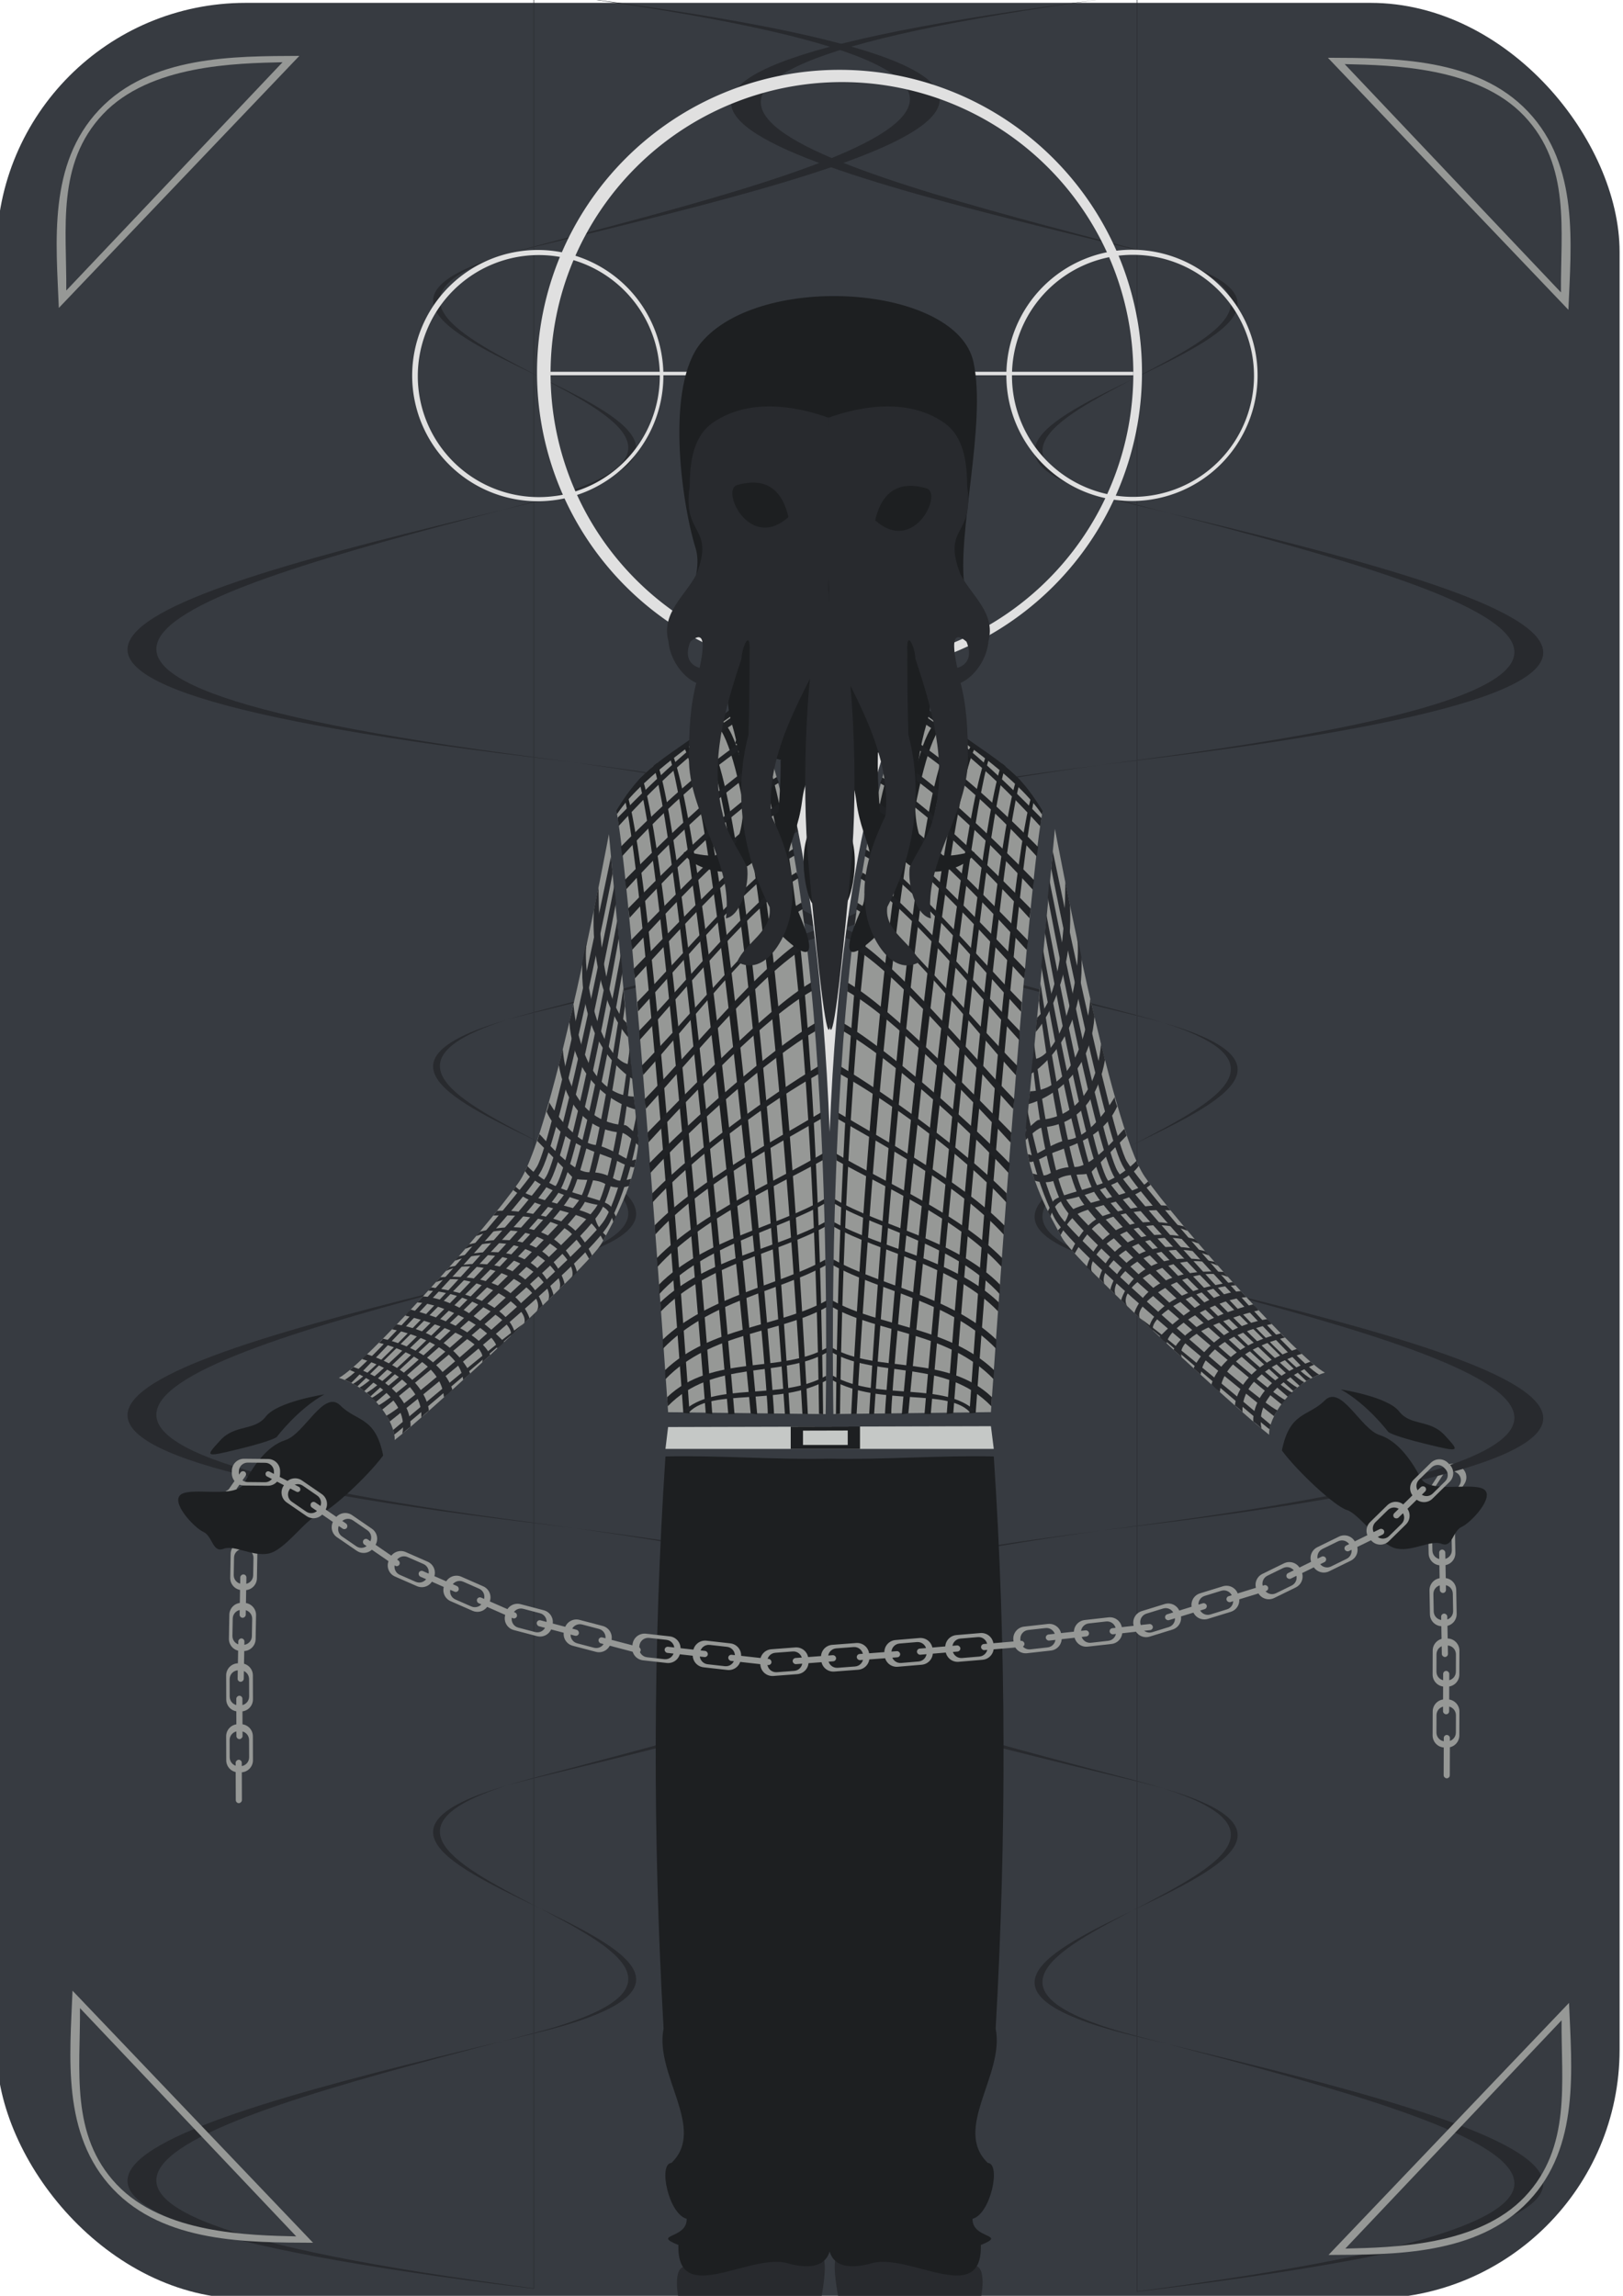 <?xml version="1.0" encoding="UTF-8" standalone="no"?>
<svg
   xmlns:dc="http://purl.org/dc/elements/1.1/"
   xmlns:cc="http://creativecommons.org/ns#"
   xmlns:rdf="http://www.w3.org/1999/02/22-rdf-syntax-ns#"
   xmlns:svg="http://www.w3.org/2000/svg"
   xmlns="http://www.w3.org/2000/svg"
   xmlns:sodipodi="http://sodipodi.sourceforge.net/DTD/sodipodi-0.dtd"
   xmlns:inkscape="http://www.inkscape.org/namespaces/inkscape"
   width="210mm"
   height="297mm"
   viewBox="0 0 210 297"
   version="1.1"
   id="svg2713"
   inkscape:version="1.0.2 (e86c870879, 2021-01-15)"
   sodipodi:docname="octo-portrait.svg.2021_06_13_14_32_54.0.svg">
  <defs
     id="defs2707" />
  <sodipodi:namedview
     id="base"
     pagecolor="#000000"
     bordercolor="#666666"
     borderopacity="1.0"
     inkscape:pageopacity="0"
     inkscape:pageshadow="2"
     inkscape:zoom="0.86934524"
     inkscape:cx="410.72475"
     inkscape:cy="605.746"
     inkscape:document-units="mm"
     inkscape:current-layer="layer1"
     inkscape:document-rotation="0"
     showgrid="false"
     inkscape:window-width="1278"
     inkscape:window-height="1415"
     inkscape:window-x="0"
     inkscape:window-y="0"
     inkscape:window-maximized="0"
     inkscape:snap-nodes="true"
     inkscape:object-paths="true"
     inkscape:object-nodes="true"
     inkscape:snap-intersection-paths="true">
    <inkscape:grid
       type="xygrid"
       id="grid3296" />
  </sodipodi:namedview>
  <g
     inkscape:label="Layer 1"
     inkscape:groupmode="layer"
     id="layer1">
    <rect
       style="fill:#373b41;fill-opacity:1;fill-rule:evenodd;stroke:none;stroke-width:0.265"
       id="rect5123"
       width="210"
       height="297"
       x="-0.441"
       y="0.371"
       ry="32.219" />
    <g
       id="g4432-8-2"
       transform="matrix(0.004,0.224,0.224,-0.004,137.522,189.604)"
       style="fill:#969896">
      <path
         id="rect4382-2-5-5"
         style="fill:#969896;fill-opacity:1;fill-rule:evenodd;stroke:none;stroke-width:0.096"
         d="m 42.775,212.525 h 10.052 c 2.822,0 5.094,2.272 5.094,5.094 v 1.035 c 0,2.822 -2.272,5.094 -5.094,5.094 H 42.775 c -2.822,0 -5.094,-2.272 -5.094,-5.094 v -1.035 c 0,-2.822 2.272,-5.094 5.094,-5.094 z m -2.126,-2.2 h 13.821 c 3.88,0 7.004,3.124 7.004,7.004 v 1.424 c 0,3.88 -3.124,7.004 -7.004,7.004 H 40.649 c -3.88,0 -7.004,-3.124 -7.004,-7.004 v -1.424 c 0,-3.88 3.124,-7.004 7.004,-7.004 z" />
      <path
         id="rect4382-2-0-6-9"
         style="fill:#969896;fill-opacity:1;fill-rule:evenodd;stroke:none;stroke-width:0.096"
         d="m 77.934,212.644 h 10.052 c 2.822,0 5.094,2.272 5.094,5.094 v 1.035 c 0,2.822 -2.272,5.094 -5.094,5.094 H 77.934 c -2.822,0 -5.094,-2.272 -5.094,-5.094 v -1.035 c 0,-2.822 2.272,-5.094 5.094,-5.094 z m -2.126,-2.2 h 13.821 c 3.88,0 7.004,3.124 7.004,7.004 v 1.424 c 0,3.88 -3.124,7.004 -7.004,7.004 H 75.808 c -3.88,0 -7.004,-3.124 -7.004,-7.004 v -1.424 c 0,-3.88 3.124,-7.004 7.004,-7.004 z" />
      <rect
         style="fill:#969896;fill-opacity:1;fill-rule:evenodd;stroke:none;stroke-width:0.132"
         id="rect4427-2-7"
         width="25.062"
         height="3.539"
         x="52.374"
         y="216.407"
         ry="1.769" />
      <rect
         style="fill:#969896;fill-opacity:1;fill-rule:evenodd;stroke:none;stroke-width:0.132"
         id="rect4427-1-4-2"
         width="25.062"
         height="3.539"
         x="89.353"
         y="216.897"
         ry="1.769" />
      <path
         id="rect4382-2-7-5-2"
         style="fill:#969896;fill-opacity:1;fill-rule:evenodd;stroke:none;stroke-width:0.096"
         d="m 9.053,219.522 8.343,-5.606 c 2.342,-1.574 5.495,-0.955 7.069,1.387 l 0.578,0.86 c 1.574,2.342 0.955,5.495 -1.387,7.069 l -8.343,5.606 c -2.342,1.574 -5.495,0.955 -7.069,-1.387 l -0.578,-0.859 c -1.574,-2.342 -0.955,-5.495 1.387,-7.069 z m -2.992,-0.641 11.472,-7.708 c 3.221,-2.164 7.556,-1.313 9.72,1.907 l 0.794,1.182 c 2.164,3.221 1.313,7.556 -1.907,9.72 l -11.472,7.708 c -3.221,2.164 -7.556,1.313 -9.72,-1.907 l -0.794,-1.182 c -2.164,-3.221 -1.313,-7.556 1.907,-9.72 z" />
    </g>
    <g
       id="g4432-3-7-2-9"
       transform="matrix(-7.5193729e-4,0.224,0.224,7.5193729e-4,138.295,204.262)"
       style="fill:#969896">
      <path
         id="rect4382-2-1-3-4-4"
         style="fill:#969896;fill-opacity:1;fill-rule:evenodd;stroke:none;stroke-width:0.096"
         d="m 42.775,212.525 h 10.052 c 2.822,0 5.094,2.272 5.094,5.094 v 1.035 c 0,2.822 -2.272,5.094 -5.094,5.094 H 42.775 c -2.822,0 -5.094,-2.272 -5.094,-5.094 v -1.035 c 0,-2.822 2.272,-5.094 5.094,-5.094 z m -2.126,-2.2 h 13.821 c 3.88,0 7.004,3.124 7.004,7.004 v 1.424 c 0,3.88 -3.124,7.004 -7.004,7.004 H 40.649 c -3.88,0 -7.004,-3.124 -7.004,-7.004 v -1.424 c 0,-3.88 3.124,-7.004 7.004,-7.004 z" />
      <path
         id="rect4382-2-0-0-6-3-8"
         style="fill:#969896;fill-opacity:1;fill-rule:evenodd;stroke:none;stroke-width:0.096"
         d="m 77.934,212.644 h 10.052 c 2.822,0 5.094,2.272 5.094,5.094 v 1.035 c 0,2.822 -2.272,5.094 -5.094,5.094 H 77.934 c -2.822,0 -5.094,-2.272 -5.094,-5.094 v -1.035 c 0,-2.822 2.272,-5.094 5.094,-5.094 z m -2.126,-2.2 h 13.821 c 3.88,0 7.004,3.124 7.004,7.004 v 1.424 c 0,3.88 -3.124,7.004 -7.004,7.004 H 75.808 c -3.88,0 -7.004,-3.124 -7.004,-7.004 v -1.424 c 0,-3.88 3.124,-7.004 7.004,-7.004 z" />
      <rect
         style="fill:#969896;fill-opacity:1;fill-rule:evenodd;stroke:none;stroke-width:0.132"
         id="rect4427-7-2-2-5"
         width="25.062"
         height="3.539"
         x="52.374"
         y="216.407"
         ry="1.769" />
      <rect
         style="fill:#969896;fill-opacity:1;fill-rule:evenodd;stroke:none;stroke-width:0.132"
         id="rect4427-1-1-8-27-1"
         width="25.062"
         height="3.539"
         x="89.353"
         y="216.897"
         ry="1.769" />
    </g>
    <path
       style="fill:#282a2e;fill-opacity:1;stroke:none;stroke-width:0.265px;stroke-linecap:butt;stroke-linejoin:miter;stroke-opacity:1"
       d="m 125.396,293.232 c 2.546,-1.021 1.549,3.91 1.549,3.91 l -18.452,0.194 c 0,0 -1.199,-6.062 0.154,-5.433 1.353,0.628 11.621,-1.429 16.749,1.33 z"
       id="path4360-4" />
    <g
       id="g4432-8"
       transform="matrix(-0.004,0.224,-0.224,-0.004,80.574,192.815)"
       style="fill:#969896">
      <path
         id="rect4382-2-5"
         style="fill:#969896;fill-opacity:1;fill-rule:evenodd;stroke:none;stroke-width:0.096"
         d="m 42.775,212.525 h 10.052 c 2.822,0 5.094,2.272 5.094,5.094 v 1.035 c 0,2.822 -2.272,5.094 -5.094,5.094 H 42.775 c -2.822,0 -5.094,-2.272 -5.094,-5.094 v -1.035 c 0,-2.822 2.272,-5.094 5.094,-5.094 z m -2.126,-2.2 h 13.821 c 3.88,0 7.004,3.124 7.004,7.004 v 1.424 c 0,3.88 -3.124,7.004 -7.004,7.004 H 40.649 c -3.88,0 -7.004,-3.124 -7.004,-7.004 v -1.424 c 0,-3.88 3.124,-7.004 7.004,-7.004 z" />
      <path
         id="rect4382-2-0-6"
         style="fill:#969896;fill-opacity:1;fill-rule:evenodd;stroke:none;stroke-width:0.096"
         d="m 77.934,212.644 h 10.052 c 2.822,0 5.094,2.272 5.094,5.094 v 1.035 c 0,2.822 -2.272,5.094 -5.094,5.094 H 77.934 c -2.822,0 -5.094,-2.272 -5.094,-5.094 v -1.035 c 0,-2.822 2.272,-5.094 5.094,-5.094 z m -2.126,-2.2 h 13.821 c 3.88,0 7.004,3.124 7.004,7.004 v 1.424 c 0,3.88 -3.124,7.004 -7.004,7.004 H 75.808 c -3.88,0 -7.004,-3.124 -7.004,-7.004 v -1.424 c 0,-3.88 3.124,-7.004 7.004,-7.004 z" />
      <rect
         style="fill:#969896;fill-opacity:1;fill-rule:evenodd;stroke:none;stroke-width:0.132"
         id="rect4427-2"
         width="25.062"
         height="3.539"
         x="52.374"
         y="216.407"
         ry="1.769" />
      <rect
         style="fill:#969896;fill-opacity:1;fill-rule:evenodd;stroke:none;stroke-width:0.132"
         id="rect4427-1-4"
         width="25.062"
         height="3.539"
         x="89.353"
         y="216.897"
         ry="1.769" />
      <path
         id="rect4382-2-7-5"
         style="fill:#969896;fill-opacity:1;fill-rule:evenodd;stroke:none;stroke-width:0.096"
         d="m 9.053,219.522 8.343,-5.606 c 2.342,-1.574 5.495,-0.955 7.069,1.387 l 0.578,0.86 c 1.574,2.342 0.955,5.495 -1.387,7.069 l -8.343,5.606 c -2.342,1.574 -5.495,0.955 -7.069,-1.387 l -0.578,-0.859 c -1.574,-2.342 -0.955,-5.495 1.387,-7.069 z m -2.992,-0.641 11.472,-7.708 c 3.221,-2.164 7.556,-1.313 9.72,1.907 l 0.794,1.182 c 2.164,3.221 1.313,7.556 -1.907,9.72 l -11.472,7.708 c -3.221,2.164 -7.556,1.313 -9.72,-1.907 l -0.794,-1.182 c -2.164,-3.221 -1.313,-7.556 1.907,-9.72 z" />
    </g>
    <path
       style="fill:#282a2e;fill-opacity:1;stroke:none;stroke-width:0.265px;stroke-linecap:butt;stroke-linejoin:miter;stroke-opacity:1"
       d="m 89.331,293.357 c -2.546,-1.021 -1.549,3.91 -1.549,3.91 l 18.452,0.194 c 0,0 1.199,-6.062 -0.154,-5.433 -1.353,0.628 -11.621,-1.429 -16.749,1.33 z"
       id="path4360" />
    <path
       id="path3891-5-1-1"
       style="fill:#282a2e;fill-opacity:1;fill-rule:evenodd;stroke:none;stroke-width:0.142"
       d="m 147.149,-0.72 c -84.44,11.005 -42.067,22.011 0,33.016 42.067,11.005 -42.373,22.011 0,33.016 42.373,11.005 84.44,22.011 0,33.016 -84.44,11.006 -42.067,22.011 0,33.016 42.067,11.005 -42.373,22.012 0,33.017 42.373,11.005 84.44,22.011 0,33.016 -84.44,11.005 -42.067,22.011 0,33.016 42.067,11.005 -42.373,22.011 0,33.016 42.373,11.005 84.44,22.011 0,33.016 m -0.064,-297.088 c -91.007,11.005 -45.339,22.011 0,33.016 45.339,11.005 -45.668,22.011 0,33.016 45.668,11.005 91.007,22.011 0,33.016 -91.007,11.006 -45.339,22.011 0,33.016 45.339,11.005 -45.668,22.012 0,33.017 45.668,11.005 91.007,22.011 0,33.016 -91.007,11.005 -45.339,22.011 0,33.016 45.339,11.005 -45.668,22.011 0,33.016 45.668,11.005 91.007,22.011 0,33.016" />
    <path
       id="path3891-5-1"
       style="fill:#282a2e;fill-opacity:1;fill-rule:evenodd;stroke:none;stroke-width:0.142"
       d="m 69.03,-1.116 c 84.44,11.005 42.067,22.011 0,33.016 -42.067,11.005 42.373,22.011 0,33.016 -42.373,11.005 -84.44,22.011 0,33.016 84.44,11.006 42.067,22.011 0,33.016 -42.067,11.005 42.373,22.012 0,33.017 -42.373,11.005 -84.44,22.011 0,33.016 84.44,11.005 42.067,22.011 0,33.016 -42.067,11.005 42.373,22.011 0,33.016 -42.373,11.005 -84.44,22.011 0,33.016 M 69.094,-1.057 c 91.007,11.005 45.339,22.011 0,33.016 -45.339,11.005 45.668,22.011 0,33.016 -45.668,11.005 -91.007,22.011 0,33.016 91.007,11.006 45.339,22.011 0,33.016 -45.339,11.005 45.668,22.012 0,33.017 -45.668,11.005 -91.007,22.011 0,33.016 91.007,11.005 45.339,22.011 0,33.016 -45.339,11.005 45.668,22.011 0,33.016 -45.668,11.005 -91.007,22.011 0,33.016" />
    <rect
       style="fill:#969896;fill-opacity:1;fill-rule:evenodd;stroke:none;stroke-width:0.03"
       id="rect4427-3-0"
       width="5.624"
       height="0.794"
       x="137.909"
       y="-135.422"
       ry="0.397"
       transform="rotate(124.95)" />
    <path
       id="path3213-2"
       style="fill:#e0e0e0;fill-opacity:1;fill-rule:evenodd;stroke:none;stroke-width:0.127"
       d="M 146.641,48.32 A 37.702,37.702 0 0 1 108.939,86.022 37.702,37.702 0 0 1 71.237,48.32 37.702,37.702 0 0 1 108.939,10.618 37.702,37.702 0 0 1 146.641,48.32 Z m 1.12,-0.148 A 39.138,39.138 0 0 1 108.623,87.31 39.138,39.138 0 0 1 69.485,48.172 39.138,39.138 0 0 1 108.623,9.034 39.138,39.138 0 0 1 147.761,48.172 Z" />
    <path
       style="fill:#e0e0e0;fill-opacity:1;stroke:none;stroke-width:0.265px;stroke-linecap:butt;stroke-linejoin:miter;stroke-opacity:1"
       d="M 71.238,48.546 H 146.641 V 48.094 H 71.238 Z"
       id="path3243" />
    <path
       id="path3213-2-8"
       style="fill:#e0e0e0;fill-opacity:1;fill-rule:evenodd;stroke:none;stroke-width:0.053"
       d="m 162.254,48.622 a 15.657,15.657 0 0 1 -15.657,15.657 15.657,15.657 0 0 1 -15.657,-15.657 15.657,15.657 0 0 1 15.657,-15.657 15.657,15.657 0 0 1 15.657,15.657 z m 0.465,-0.061 a 16.253,16.253 0 0 1 -16.253,16.253 16.253,16.253 0 0 1 -16.253,-16.253 16.253,16.253 0 0 1 16.253,-16.253 16.253,16.253 0 0 1 16.253,16.253 z" />
    <path
       style="fill:#e0e0e0;fill-opacity:1;stroke:none;stroke-width:0.293px;stroke-linecap:butt;stroke-linejoin:miter;stroke-opacity:1"
       d="m 107.886,87.522 -8.995,5.033 c 0,0 6.813,12.413 8.461,53.902 1.613,-41.317 9.354,-55.063 9.354,-55.063 z"
       id="path3211" />
    <g
       id="g8341-5-3-1"
       transform="matrix(-1,0,0,1.195,212.631,-81.268)">
      <g
         id="g7895-3-4-4">
        <path
           style="fill:#969896;fill-opacity:1;stroke:none;stroke-width:0.265px;stroke-linecap:butt;stroke-linejoin:miter;stroke-opacity:1"
           d="m 94.362,143.696 c -13.391,8.928 -11.217,5.582 -16.608,12.2 2.278,10.704 6.661,64.982 6.661,64.982 l 20.387,0.207 c 0.04,-2.556 1.406,-61.529 -10.439,-77.389 z"
           id="path7710-3-1-1"
           sodipodi:nodetypes="ccccc" />
        <path
           style="fill:#1d1f21;fill-opacity:1;stroke:none;stroke-width:0.266px;stroke-linecap:butt;stroke-linejoin:miter;stroke-opacity:1"
           d="m 79.112,154.012 -0.287,0.55 c 2.819,10.366 7.561,66.393 7.561,66.393 l 0.809,0.05 c 0,0 -4.571,-57.375 -8.082,-66.994 z"
           id="path7710-2-2-7-1-5"
           sodipodi:nodetypes="ccccc" />
        <path
           style="fill:#1d1f21;fill-opacity:1;stroke:none;stroke-width:0.279px;stroke-linecap:butt;stroke-linejoin:miter;stroke-opacity:1"
           d="m 81.036,152.141 -0.414,0.334 c 3.381,10.188 8.663,68.524 8.663,68.524 l 0.848,0.085 c 0,0 -5.186,-58.949 -9.096,-68.942 z"
           id="path7710-2-2-2-2-1-1"
           sodipodi:nodetypes="cccccc" />
        <path
           style="fill:#1d1f21;fill-opacity:1;stroke:none;stroke-width:0.266px;stroke-linecap:butt;stroke-linejoin:miter;stroke-opacity:1"
           d="m 83.015,150.646 -0.478,0.309 c 3.577,9.335 9.664,70.134 9.662,70.14 l 0.809,-0.02 c -0.001,0.002 -6.087,-61.251 -9.993,-70.429 z"
           id="path7710-2-2-6-8-1-2"
           sodipodi:nodetypes="ccccc" />
        <path
           style="fill:#1d1f21;fill-opacity:1;stroke:none;stroke-width:0.279px;stroke-linecap:butt;stroke-linejoin:miter;stroke-opacity:1"
           d="m 84.925,149.55 -0.376,0.228 c 3.793,9.74 10.549,71.233 10.549,71.233 l 0.848,0.105 c 0,0 -6.461,-62.133 -11.021,-71.566 z"
           id="path7710-2-2-2-9-1-9-4"
           sodipodi:nodetypes="ccccc" />
        <path
           style="fill:#1d1f21;fill-opacity:1;stroke:none;stroke-width:0.266px;stroke-linecap:butt;stroke-linejoin:miter;stroke-opacity:1"
           d="m 86.775,148.485 -0.464,0.243 c 4.236,5.239 11.161,70.447 10.996,72.314 l 0.809,0.004 c 0.146,-0.119 -6.128,-67.136 -11.341,-72.561 z"
           id="path7710-2-2-21-4-7-8"
           sodipodi:nodetypes="ccccc" />
        <path
           style="fill:#1d1f21;fill-opacity:1;stroke:none;stroke-width:0.279px;stroke-linecap:butt;stroke-linejoin:miter;stroke-opacity:1"
           d="m 88.827,147.282 -0.427,0.283 c 5.703,3.124 11.128,73.5 11.124,73.5 l 0.646,0.026 c 7e-5,0 -4.944,-71.171 -11.344,-73.809 z"
           id="path7710-2-2-2-5-6-8-6"
           sodipodi:nodetypes="ccccc" />
        <path
           style="fill:#1d1f21;fill-opacity:1;stroke:none;stroke-width:0.266px;stroke-linecap:butt;stroke-linejoin:miter;stroke-opacity:1"
           d="m 90.975,145.961 -0.627,0.385 c 6.867,2.935 11.445,74.727 11.445,74.727 l 0.704,0.016 c 0.003,7e-5 -4.239,-73.747 -11.522,-75.128 z"
           id="path7710-2-2-6-2-5-2-6"
           sodipodi:nodetypes="cccsc" />
        <path
           style="fill:#1d1f21;fill-opacity:1;stroke:none;stroke-width:0.279px;stroke-linecap:butt;stroke-linejoin:miter;stroke-opacity:1"
           d="m 92.937,145.101 -0.376,0.228 c 10.677,6.228 11.381,75.734 11.381,75.734 l 0.527,0.031 c -0.014,-0.014 -0.467,-74.441 -11.532,-75.994 z"
           id="path7710-2-2-2-9-3-3-3-1"
           sodipodi:nodetypes="ccccc" />
      </g>
      <path
         style="fill:#202225;fill-opacity:1;stroke:none;stroke-width:0.265px;stroke-linecap:butt;stroke-linejoin:miter;stroke-opacity:1"
         d="m 77.883,156.581 c 5.725,-4.875 11.242,-9.196 17.026,-12.088 l 0.468,0.656 c -6.003,2.826 -11.545,6.976 -17.343,12.312 z"
         id="path7906-83-1-4"
         sodipodi:nodetypes="ccccc" />
      <path
         style="fill:#202225;fill-opacity:1;stroke:none;stroke-width:0.265px;stroke-linecap:butt;stroke-linejoin:miter;stroke-opacity:1"
         d="m 78.311,159.703 c 5.725,-4.875 12.311,-9.8 18.096,-12.692 l 0.269,0.621 c -5.875,2.839 -12.396,7.759 -18.194,13.095 z"
         id="path7906-7-7-4-1"
         sodipodi:nodetypes="ccccc" />
      <path
         style="fill:#202225;fill-opacity:1;stroke:none;stroke-width:0.265px;stroke-linecap:butt;stroke-linejoin:miter;stroke-opacity:1"
         d="m 78.839,163.286 c 5.725,-4.875 12.951,-10.738 18.735,-13.63 l 0.468,0.656 c -6.003,2.826 -13.236,8.662 -19.034,13.998 z"
         id="path7906-6-3-8-2"
         sodipodi:nodetypes="ccccc" />
      <path
         style="fill:#202225;fill-opacity:1;stroke:none;stroke-width:0.265px;stroke-linecap:butt;stroke-linejoin:miter;stroke-opacity:1"
         d="m 79.257,166.383 c 5.725,-4.875 13.433,-11.317 19.218,-14.21 l 0.269,0.621 c -5.875,2.839 -13.518,9.277 -19.316,14.613 z"
         id="path7906-7-2-0-5-6"
         sodipodi:nodetypes="ccccc" />
      <path
         style="fill:#202225;fill-opacity:1;stroke:none;stroke-width:0.265px;stroke-linecap:butt;stroke-linejoin:miter;stroke-opacity:1"
         d="m 79.61,169.829 c 5.725,-4.875 13.859,-12.139 19.644,-15.031 l 0.468,0.656 c -6.003,2.826 -14.144,10.063 -19.942,15.399 z"
         id="path7906-1-8-1-4"
         sodipodi:nodetypes="ccccc" />
      <path
         style="fill:#202225;fill-opacity:1;stroke:none;stroke-width:0.265px;stroke-linecap:butt;stroke-linejoin:miter;stroke-opacity:1"
         d="m 79.958,172.926 c 5.725,-4.875 14.235,-12.718 20.02,-15.611 l 0.269,0.621 c -5.875,2.839 -14.32,10.678 -20.118,16.014 z"
         id="path7906-7-8-0-2-3"
         sodipodi:nodetypes="ccccc" />
      <path
         style="fill:#202225;fill-opacity:1;stroke:none;stroke-width:0.265px;stroke-linecap:butt;stroke-linejoin:miter;stroke-opacity:1"
         d="m 80.429,176.509 c 5.725,-4.875 14.385,-13.656 20.17,-16.549 l 0.149,0.717 c -6.003,2.826 -14.429,11.519 -20.227,16.855 z"
         id="path7906-6-0-0-5-3"
         sodipodi:nodetypes="ccccc" />
      <path
         style="fill:#202225;fill-opacity:1;stroke:none;stroke-width:0.265px;stroke-linecap:butt;stroke-linejoin:miter;stroke-opacity:1"
         d="m 80.686,179.606 c 5.725,-4.875 14.553,-14.236 20.337,-17.128 l 0.269,0.621 c -5.875,2.839 -14.77,12.195 -20.568,17.531 z"
         id="path7906-7-2-1-7-4-3"
         sodipodi:nodetypes="ccccc" />
      <path
         style="fill:#202225;fill-opacity:1;stroke:none;stroke-width:0.265px;stroke-linecap:butt;stroke-linejoin:miter;stroke-opacity:1"
         d="m 81.015,183.386 c 4.678,-3.983 11.779,-11.105 17.173,-15.419 v 0 c 0.323,-0.258 0.659,-0.482 0.98,-0.705 0.879,-0.609 1.715,-1.122 2.49,-1.51 l 0.178,0.703 c -6.003,2.826 -14.853,12.618 -20.651,17.954 z"
         id="path7906-5-8-0-6"
         sodipodi:nodetypes="cssscccc" />
      <path
         style="fill:#202225;fill-opacity:1;stroke:none;stroke-width:0.265px;stroke-linecap:butt;stroke-linejoin:miter;stroke-opacity:1"
         d="m 81.376,187.025 c 5.725,-4.875 15.117,-14.594 20.901,-17.486 l 0.139,0.952 c -5.875,2.839 -15.072,12.222 -20.87,17.558 z"
         id="path7906-7-3-0-7-9"
         sodipodi:nodetypes="ccccc" />
      <path
         style="fill:#202225;fill-opacity:1;stroke:none;stroke-width:0.265px;stroke-linecap:butt;stroke-linejoin:miter;stroke-opacity:1"
         d="m 81.758,190.636 c 5.725,-4.875 15.357,-13.341 21.142,-16.233 l 0.095,0.925 c -6.003,2.826 -15.327,11.034 -21.125,16.37 z"
         id="path7906-6-6-8-4-9"
         sodipodi:nodetypes="ccccc" />
      <path
         style="fill:#202225;fill-opacity:1;stroke:none;stroke-width:0.265px;stroke-linecap:butt;stroke-linejoin:miter;stroke-opacity:1"
         d="m 81.971,193.961 c 5.725,-4.875 15.625,-12.242 21.41,-15.134 l 0.059,0.851 c -5.875,2.839 -15.501,9.971 -21.299,15.307 z"
         id="path7906-7-2-9-7-1-6"
         sodipodi:nodetypes="ccccc" />
      <path
         style="fill:#202225;fill-opacity:1;stroke:none;stroke-width:0.265px;stroke-linecap:butt;stroke-linejoin:miter;stroke-opacity:1"
         d="m 82.377,197.195 c 5.725,-4.875 15.637,-10.814 21.421,-13.706 l 0.074,0.812 c -6.003,2.826 -15.675,8.555 -21.473,13.891 z"
         id="path7906-1-9-9-70-7"
         sodipodi:nodetypes="ccccc" />
      <path
         style="fill:#202225;fill-opacity:1;stroke:none;stroke-width:0.265px;stroke-linecap:butt;stroke-linejoin:miter;stroke-opacity:1"
         d="m 82.677,200.67 c 5.725,-4.875 15.691,-9.301 21.475,-12.193 l 0.014,0.692 c -5.875,2.839 -15.606,7.15 -21.404,12.486 z"
         id="path7906-7-8-1-02-2-8"
         sodipodi:nodetypes="ccccc" />
      <path
         style="fill:#202225;fill-opacity:1;stroke:none;stroke-width:0.265px;stroke-linecap:butt;stroke-linejoin:miter;stroke-opacity:1"
         d="m 82.961,204.203 c 5.725,-4.875 15.662,-8.402 21.446,-11.294 l -0.015,0.721 c -6.003,2.826 -15.55,6.187 -21.348,11.523 z"
         id="path7906-6-0-1-5-3-0"
         sodipodi:nodetypes="ccccc" />
      <path
         style="fill:#202225;fill-opacity:1;stroke:none;stroke-width:0.265px;stroke-linecap:butt;stroke-linejoin:miter;stroke-opacity:1"
         d="m 83.242,207.074 c 5.725,-4.875 15.565,-6.345 21.349,-9.237 l 0.049,0.485 c -5.875,2.839 -15.563,4.44 -21.361,9.776 z"
         id="path7906-7-2-1-2-1-1-3"
         sodipodi:nodetypes="ccccc" />
      <path
         style="fill:#202225;fill-opacity:1;stroke:none;stroke-width:0.261px;stroke-linecap:butt;stroke-linejoin:miter;stroke-opacity:1"
         d="m 83.402,208.995 c 5.82,-4.671 15.392,-5.9 21.273,-8.671 l 0.024,0.504 c -5.984,2.789 -15.324,4.035 -21.218,9.148 z"
         id="path7906-8-6-1-4-0-8-7-4"
         sodipodi:nodetypes="ccccc" />
      <path
         style="fill:#202225;fill-opacity:1;stroke:none;stroke-width:0.261px;stroke-linecap:butt;stroke-linejoin:miter;stroke-opacity:1"
         d="m 83.72,213.025 c 5.82,-4.671 15.156,-5.886 21.037,-8.657 l 0.042,0.624 c -5.984,2.789 -15.148,3.901 -21.043,9.014 z"
         id="path7906-8-6-19-3-1-6-9-8"
         sodipodi:nodetypes="ccccc" />
      <path
         style="fill:#202225;fill-opacity:1;stroke:none;stroke-width:0.261px;stroke-linecap:butt;stroke-linejoin:miter;stroke-opacity:1"
         d="m 84.005,216.337 c 5.82,-4.671 15,-4.754 20.88,-7.525 l 0.019,0.709 c -5.987,2.818 -14.938,2.675 -20.833,7.788 z"
         id="path7906-8-0-3-6-5-3-9-4"
         sodipodi:nodetypes="ccccc" />
      <path
         style="fill:#202225;fill-opacity:1;stroke:none;stroke-width:0.261px;stroke-linecap:butt;stroke-linejoin:miter;stroke-opacity:1"
         d="m 84.285,219.261 c 5.82,-4.671 14.734,-2.555 20.615,-5.326 l 0.024,0.504 c -5.984,2.789 -14.666,0.69 -20.56,5.803 z"
         id="path7906-8-6-1-4-0-6-9-3-1"
         sodipodi:nodetypes="ccccc" />
      <path
         style="fill:#202225;fill-opacity:1;stroke:none;stroke-width:0.261px;stroke-linecap:butt;stroke-linejoin:miter;stroke-opacity:1"
         d="m 86.343,220.819 c 4.07,-3.301 12.632,-1.107 18.513,-3.879 l 0.024,0.504 c -5.984,2.789 -14.774,0.862 -17.691,3.393 z"
         id="path7906-8-6-1-4-0-6-1-6-9-4-0"
         sodipodi:nodetypes="ccccc" />
      <path
         style="fill:#202225;fill-opacity:1;stroke:none;stroke-width:0.265px;stroke-linecap:butt;stroke-linejoin:miter;stroke-opacity:1"
         d="m 77.711,155.814 c 4.276,-5.845 6.245,-5.071 16.659,-12.238 l 0.468,0.656 c -6.482,3.868 -13.374,7.701 -16.72,11.58 -0.106,0.122 -0.208,0.245 -0.306,0.367 z"
         id="path7906-2-3-7-0"
         sodipodi:nodetypes="cccscc" />
    </g>
    <g
       id="g8341-5-3"
       transform="matrix(1,0,0,1.196,2.03,-81.48)">
      <g
         id="g7895-3-4">
        <path
           style="fill:#969896;fill-opacity:1;stroke:none;stroke-width:0.265px;stroke-linecap:butt;stroke-linejoin:miter;stroke-opacity:1"
           d="m 94.362,143.696 c -13.391,8.928 -11.217,5.582 -16.608,12.2 2.278,10.704 6.661,64.982 6.661,64.982 l 20.387,0.207 c 0.04,-2.556 1.406,-61.529 -10.439,-77.389 z"
           id="path7710-3-1"
           sodipodi:nodetypes="ccccc" />
        <path
           style="fill:#1d1f21;fill-opacity:1;stroke:none;stroke-width:0.266px;stroke-linecap:butt;stroke-linejoin:miter;stroke-opacity:1"
           d="m 79.112,154.012 -0.287,0.55 c 2.819,10.366 7.561,66.393 7.561,66.393 l 0.809,0.05 c 0,0 -4.571,-57.375 -8.082,-66.994 z"
           id="path7710-2-2-7-1"
           sodipodi:nodetypes="ccccc" />
        <path
           style="fill:#1d1f21;fill-opacity:1;stroke:none;stroke-width:0.279px;stroke-linecap:butt;stroke-linejoin:miter;stroke-opacity:1"
           d="m 81.036,152.141 -0.414,0.334 c 3.381,10.188 8.663,68.524 8.663,68.524 l 0.848,0.085 c 0,0 -5.186,-58.949 -9.096,-68.942 z"
           id="path7710-2-2-2-2-1"
           sodipodi:nodetypes="cccccc" />
        <path
           style="fill:#1d1f21;fill-opacity:1;stroke:none;stroke-width:0.266px;stroke-linecap:butt;stroke-linejoin:miter;stroke-opacity:1"
           d="m 83.015,150.646 -0.478,0.309 c 3.577,9.335 9.664,70.134 9.662,70.14 l 0.809,-0.02 c -0.001,0.002 -6.087,-61.251 -9.993,-70.429 z"
           id="path7710-2-2-6-8-1"
           sodipodi:nodetypes="ccccc" />
        <path
           style="fill:#1d1f21;fill-opacity:1;stroke:none;stroke-width:0.279px;stroke-linecap:butt;stroke-linejoin:miter;stroke-opacity:1"
           d="m 84.925,149.55 -0.376,0.228 c 3.793,9.74 10.549,71.233 10.549,71.233 l 0.848,0.105 c 0,0 -6.461,-62.133 -11.021,-71.566 z"
           id="path7710-2-2-2-9-1-9"
           sodipodi:nodetypes="ccccc" />
        <path
           style="fill:#1d1f21;fill-opacity:1;stroke:none;stroke-width:0.266px;stroke-linecap:butt;stroke-linejoin:miter;stroke-opacity:1"
           d="m 86.775,148.485 -0.464,0.243 c 4.236,5.239 11.161,70.447 10.996,72.314 l 0.809,0.004 c 0.146,-0.119 -6.128,-67.136 -11.341,-72.561 z"
           id="path7710-2-2-21-4-7"
           sodipodi:nodetypes="ccccc" />
        <path
           style="fill:#1d1f21;fill-opacity:1;stroke:none;stroke-width:0.279px;stroke-linecap:butt;stroke-linejoin:miter;stroke-opacity:1"
           d="m 88.827,147.282 -0.427,0.283 c 5.703,3.124 11.128,73.5 11.124,73.5 l 0.646,0.026 c 7e-5,0 -4.944,-71.171 -11.344,-73.809 z"
           id="path7710-2-2-2-5-6-8"
           sodipodi:nodetypes="ccccc" />
        <path
           style="fill:#1d1f21;fill-opacity:1;stroke:none;stroke-width:0.266px;stroke-linecap:butt;stroke-linejoin:miter;stroke-opacity:1"
           d="m 90.975,145.961 -0.627,0.385 c 6.867,2.935 11.445,74.727 11.445,74.727 l 0.704,0.016 c 0.003,7e-5 -4.239,-73.747 -11.522,-75.128 z"
           id="path7710-2-2-6-2-5-2"
           sodipodi:nodetypes="cccsc" />
        <path
           style="fill:#1d1f21;fill-opacity:1;stroke:none;stroke-width:0.279px;stroke-linecap:butt;stroke-linejoin:miter;stroke-opacity:1"
           d="m 92.937,145.101 -0.376,0.228 c 10.677,6.228 11.381,75.734 11.381,75.734 l 0.527,0.031 c -0.014,-0.014 -0.467,-74.441 -11.532,-75.994 z"
           id="path7710-2-2-2-9-3-3-3"
           sodipodi:nodetypes="ccccc" />
      </g>
      <path
         style="fill:#202225;fill-opacity:1;stroke:none;stroke-width:0.265px;stroke-linecap:butt;stroke-linejoin:miter;stroke-opacity:1"
         d="m 77.883,156.581 c 5.725,-4.875 11.242,-9.196 17.026,-12.088 l 0.468,0.656 c -6.003,2.826 -11.545,6.976 -17.343,12.312 z"
         id="path7906-83-1"
         sodipodi:nodetypes="ccccc" />
      <path
         style="fill:#202225;fill-opacity:1;stroke:none;stroke-width:0.265px;stroke-linecap:butt;stroke-linejoin:miter;stroke-opacity:1"
         d="m 78.311,159.703 c 5.725,-4.875 12.311,-9.8 18.096,-12.692 l 0.269,0.621 c -5.875,2.839 -12.396,7.759 -18.194,13.095 z"
         id="path7906-7-7-4"
         sodipodi:nodetypes="ccccc" />
      <path
         style="fill:#202225;fill-opacity:1;stroke:none;stroke-width:0.265px;stroke-linecap:butt;stroke-linejoin:miter;stroke-opacity:1"
         d="m 78.839,163.286 c 5.725,-4.875 12.951,-10.738 18.735,-13.63 l 0.468,0.656 c -6.003,2.826 -13.236,8.662 -19.034,13.998 z"
         id="path7906-6-3-8"
         sodipodi:nodetypes="ccccc" />
      <path
         style="fill:#202225;fill-opacity:1;stroke:none;stroke-width:0.265px;stroke-linecap:butt;stroke-linejoin:miter;stroke-opacity:1"
         d="m 79.257,166.383 c 5.725,-4.875 13.433,-11.317 19.218,-14.21 l 0.269,0.621 c -5.875,2.839 -13.518,9.277 -19.316,14.613 z"
         id="path7906-7-2-0-5"
         sodipodi:nodetypes="ccccc" />
      <path
         style="fill:#202225;fill-opacity:1;stroke:none;stroke-width:0.265px;stroke-linecap:butt;stroke-linejoin:miter;stroke-opacity:1"
         d="m 79.61,169.829 c 5.725,-4.875 13.859,-12.139 19.644,-15.031 l 0.468,0.656 c -6.003,2.826 -14.144,10.063 -19.942,15.399 z"
         id="path7906-1-8-1"
         sodipodi:nodetypes="ccccc" />
      <path
         style="fill:#202225;fill-opacity:1;stroke:none;stroke-width:0.265px;stroke-linecap:butt;stroke-linejoin:miter;stroke-opacity:1"
         d="m 79.958,172.926 c 5.725,-4.875 14.235,-12.718 20.02,-15.611 l 0.269,0.621 c -5.875,2.839 -14.32,10.678 -20.118,16.014 z"
         id="path7906-7-8-0-2"
         sodipodi:nodetypes="ccccc" />
      <path
         style="fill:#202225;fill-opacity:1;stroke:none;stroke-width:0.265px;stroke-linecap:butt;stroke-linejoin:miter;stroke-opacity:1"
         d="m 80.429,176.509 c 5.725,-4.875 14.385,-13.656 20.17,-16.549 l 0.149,0.717 c -6.003,2.826 -14.429,11.519 -20.227,16.855 z"
         id="path7906-6-0-0-5"
         sodipodi:nodetypes="ccccc" />
      <path
         style="fill:#202225;fill-opacity:1;stroke:none;stroke-width:0.265px;stroke-linecap:butt;stroke-linejoin:miter;stroke-opacity:1"
         d="m 80.686,179.606 c 5.725,-4.875 14.553,-14.236 20.337,-17.128 l 0.269,0.621 c -5.875,2.839 -14.77,12.195 -20.568,17.531 z"
         id="path7906-7-2-1-7-4"
         sodipodi:nodetypes="ccccc" />
      <path
         style="fill:#202225;fill-opacity:1;stroke:none;stroke-width:0.265px;stroke-linecap:butt;stroke-linejoin:miter;stroke-opacity:1"
         d="m 81.015,183.386 c 4.678,-3.983 11.779,-11.105 17.173,-15.419 v 0 c 0.323,-0.258 0.659,-0.482 0.98,-0.705 0.879,-0.609 1.715,-1.122 2.49,-1.51 l 0.178,0.703 c -6.003,2.826 -14.853,12.618 -20.651,17.954 z"
         id="path7906-5-8-0"
         sodipodi:nodetypes="cssscccc" />
      <path
         style="fill:#202225;fill-opacity:1;stroke:none;stroke-width:0.265px;stroke-linecap:butt;stroke-linejoin:miter;stroke-opacity:1"
         d="m 81.376,187.025 c 5.725,-4.875 15.117,-14.594 20.901,-17.486 l 0.139,0.952 c -5.875,2.839 -15.072,12.222 -20.87,17.558 z"
         id="path7906-7-3-0-7"
         sodipodi:nodetypes="ccccc" />
      <path
         style="fill:#202225;fill-opacity:1;stroke:none;stroke-width:0.265px;stroke-linecap:butt;stroke-linejoin:miter;stroke-opacity:1"
         d="m 81.758,190.636 c 5.725,-4.875 15.357,-13.341 21.142,-16.233 l 0.095,0.925 c -6.003,2.826 -15.327,11.034 -21.125,16.37 z"
         id="path7906-6-6-8-4"
         sodipodi:nodetypes="ccccc" />
      <path
         style="fill:#202225;fill-opacity:1;stroke:none;stroke-width:0.265px;stroke-linecap:butt;stroke-linejoin:miter;stroke-opacity:1"
         d="m 81.971,193.961 c 5.725,-4.875 15.625,-12.242 21.41,-15.134 l 0.059,0.851 c -5.875,2.839 -15.501,9.971 -21.299,15.307 z"
         id="path7906-7-2-9-7-1"
         sodipodi:nodetypes="ccccc" />
      <path
         style="fill:#202225;fill-opacity:1;stroke:none;stroke-width:0.265px;stroke-linecap:butt;stroke-linejoin:miter;stroke-opacity:1"
         d="m 82.377,197.195 c 5.725,-4.875 15.637,-10.814 21.421,-13.706 l 0.074,0.812 c -6.003,2.826 -15.675,8.555 -21.473,13.891 z"
         id="path7906-1-9-9-70"
         sodipodi:nodetypes="ccccc" />
      <path
         style="fill:#202225;fill-opacity:1;stroke:none;stroke-width:0.265px;stroke-linecap:butt;stroke-linejoin:miter;stroke-opacity:1"
         d="m 82.677,200.67 c 5.725,-4.875 15.691,-9.301 21.475,-12.193 l 0.014,0.692 c -5.875,2.839 -15.606,7.15 -21.404,12.486 z"
         id="path7906-7-8-1-02-2"
         sodipodi:nodetypes="ccccc" />
      <path
         style="fill:#202225;fill-opacity:1;stroke:none;stroke-width:0.265px;stroke-linecap:butt;stroke-linejoin:miter;stroke-opacity:1"
         d="m 82.961,204.203 c 5.725,-4.875 15.662,-8.402 21.446,-11.294 l -0.015,0.721 c -6.003,2.826 -15.55,6.187 -21.348,11.523 z"
         id="path7906-6-0-1-5-3"
         sodipodi:nodetypes="ccccc" />
      <path
         style="fill:#202225;fill-opacity:1;stroke:none;stroke-width:0.265px;stroke-linecap:butt;stroke-linejoin:miter;stroke-opacity:1"
         d="m 83.242,207.074 c 5.725,-4.875 15.565,-6.345 21.349,-9.237 l 0.049,0.485 c -5.875,2.839 -15.563,4.44 -21.361,9.776 z"
         id="path7906-7-2-1-2-1-1"
         sodipodi:nodetypes="ccccc" />
      <path
         style="fill:#202225;fill-opacity:1;stroke:none;stroke-width:0.261px;stroke-linecap:butt;stroke-linejoin:miter;stroke-opacity:1"
         d="m 83.402,208.995 c 5.82,-4.671 15.392,-5.9 21.273,-8.671 l 0.024,0.504 c -5.984,2.789 -15.324,4.035 -21.218,9.148 z"
         id="path7906-8-6-1-4-0-8-7"
         sodipodi:nodetypes="ccccc" />
      <path
         style="fill:#202225;fill-opacity:1;stroke:none;stroke-width:0.261px;stroke-linecap:butt;stroke-linejoin:miter;stroke-opacity:1"
         d="m 83.72,213.025 c 5.82,-4.671 15.156,-5.886 21.037,-8.657 l 0.042,0.624 c -5.984,2.789 -15.148,3.901 -21.043,9.014 z"
         id="path7906-8-6-19-3-1-6-9"
         sodipodi:nodetypes="ccccc" />
      <path
         style="fill:#202225;fill-opacity:1;stroke:none;stroke-width:0.261px;stroke-linecap:butt;stroke-linejoin:miter;stroke-opacity:1"
         d="m 84.005,216.337 c 5.82,-4.671 15,-4.754 20.88,-7.525 l 0.019,0.709 c -5.987,2.818 -14.938,2.675 -20.833,7.788 z"
         id="path7906-8-0-3-6-5-3-9"
         sodipodi:nodetypes="ccccc" />
      <path
         style="fill:#202225;fill-opacity:1;stroke:none;stroke-width:0.261px;stroke-linecap:butt;stroke-linejoin:miter;stroke-opacity:1"
         d="m 84.285,219.261 c 5.82,-4.671 14.734,-2.555 20.615,-5.326 l 0.024,0.504 c -5.984,2.789 -14.666,0.69 -20.56,5.803 z"
         id="path7906-8-6-1-4-0-6-9-3"
         sodipodi:nodetypes="ccccc" />
      <path
         style="fill:#202225;fill-opacity:1;stroke:none;stroke-width:0.261px;stroke-linecap:butt;stroke-linejoin:miter;stroke-opacity:1"
         d="m 86.343,220.819 c 4.07,-3.301 12.632,-1.107 18.513,-3.879 l 0.024,0.504 c -5.984,2.789 -14.774,0.862 -17.691,3.393 z"
         id="path7906-8-6-1-4-0-6-1-6-9-4"
         sodipodi:nodetypes="ccccc" />
      <path
         style="fill:#202225;fill-opacity:1;stroke:none;stroke-width:0.265px;stroke-linecap:butt;stroke-linejoin:miter;stroke-opacity:1"
         d="m 77.711,155.814 c 4.276,-5.845 6.245,-5.071 16.659,-12.238 l 0.468,0.656 c -6.482,3.868 -13.374,7.701 -16.72,11.58 -0.106,0.122 -0.208,0.245 -0.306,0.367 z"
         id="path7906-2-3-7"
         sodipodi:nodetypes="cccscc" />
    </g>
    <g
       id="g7904"
       style="display:inline"
       transform="matrix(0.968,0,0,1,4.745,-54.319)">
      <path
         style="fill:#1d1f21;fill-opacity:1;stroke:none;stroke-width:0.265px;stroke-linecap:butt;stroke-linejoin:miter;stroke-opacity:1"
         d="m 116.356,148.751 c -1.869,-6.606 8.842,-11.589 7.698,-18.373 -1.144,-6.784 2.957,-21.175 1.168,-29.209 -2.22,-9.969 -28.384,-11.739 -36.388,-2.544 -4.788,5.501 -2.704,20.517 -0.762,26.592 1.319,4.128 -3.234,8.239 2.595,12.636 5.829,4.397 2.681,12.615 2.681,12.615 0,0 14.375,7.444 23.008,-1.717 z"
         id="path7708"
         sodipodi:nodetypes="cssssscc" />
      <path
         style="fill:#1d1f21;fill-opacity:1;stroke:none;stroke-width:0.265px;stroke-linecap:butt;stroke-linejoin:miter;stroke-opacity:1"
         d="m 94.059,128.215 c 0.183,9.969 -2.925,13.834 -1.138,19.727 1.787,5.893 2.371,14.071 -0.153,16.265 -2.524,2.194 -7.9,-1.053 -5.773,1.115 2.127,2.168 10.309,3.722 10.339,-3.871 0.031,-7.593 -1.546,-18.469 -0.073,-20.582 1.474,-2.113 -0.263,2.558 1.39,6.121 1.653,3.563 0.237,15.3 0.088,16.165 -0.149,0.865 -1.111,10.408 0.79,12.15 1.901,1.742 5.788,4.973 2.375,-2.802 -3.413,-7.775 -0.443,-8.389 0.386,-14.422 0.829,-6.033 2.035,0.179 0.664,4.573 -1.371,4.395 0.901,10.245 0.993,8.155 0.092,-2.09 2.062,-9.914 2.062,-9.914 l -0.072,-38.056 z"
         id="path3330"
         sodipodi:nodetypes="cssssssssssssccc" />
      <path
         style="fill:#1d1f21;fill-opacity:1;stroke:none;stroke-width:0.265px;stroke-linecap:butt;stroke-linejoin:miter;stroke-opacity:1"
         d="m 117.815,128.215 c -0.183,9.969 2.925,13.834 1.138,19.727 -1.787,5.893 -2.371,14.071 0.153,16.265 2.524,2.194 7.9,-1.053 5.773,1.115 -2.127,2.168 -10.309,3.722 -10.339,-3.871 -0.03,-7.593 1.546,-18.469 0.072,-20.582 -1.474,-2.113 0.263,2.558 -1.39,6.121 -1.653,3.563 -0.237,15.3 -0.088,16.165 0.149,0.865 1.111,10.408 -0.79,12.15 -1.901,1.742 -5.788,4.973 -2.375,-2.802 3.413,-7.775 0.443,-8.389 -0.386,-14.422 -0.829,-6.033 -2.035,0.179 -0.664,4.573 1.371,4.395 -0.901,10.245 -0.993,8.155 -0.092,-2.09 -2.062,-9.914 -2.062,-9.914 l 0.072,-38.056 z"
         id="path3330-4"
         sodipodi:nodetypes="cssssssssssssccc" />
      <path
         id="path3298"
         style="fill:#282a2e;fill-opacity:1;stroke:none;stroke-width:0.265px;stroke-linecap:butt;stroke-linejoin:miter;stroke-opacity:1"
         d="m 105.833,108.352 c 4.902,-1.691 10.85,-2.392 15.394,0.613 2.79,1.838 3.125,5.325 3.154,8.331 0.988,6.452 -3.422,5.009 -0.898,11.333 1.513,2.786 4.735,5.012 3.735,8.652 -0.262,3.383 -4.053,7.418 -7.454,4.961 -1.313,-0.603 -3.201,-3.693 -0.344,-2.215 2.359,1.619 6.404,0.906 4.867,-2.696 -2.943,-2.473 -1.093,3.724 -0.872,5.051 0.93,3.246 1.051,6.575 1.062,9.882 0.095,7.339 -5.953,13.399 -4.948,20.858 -2,-0.346 -3.169,-4.406 -2.822,-6.64 1.089,-2.243 2.776,-4.297 3.259,-6.86 1.786,-6.755 -0.32,-13.701 -2.507,-20.085 -0.065,-1.579 -1.223,-3.926 -1.083,-0.961 -0.009,3.591 0.042,7.217 0.14,10.788 2.04,7.456 0.782,15.524 -2.815,22.29 -0.423,3.143 3.257,4.603 4.328,7.099 -3.774,2.063 -6.777,-3.335 -7.194,-6.598 -0.754,-4.283 0.747,-8.579 2.64,-12.312 0.709,-7.803 -3.68,-14.692 -7.066,-21.355 -1.061,-12.623 -0.573,-17.488 -0.576,-30.137 z"
         sodipodi:nodetypes="cccccccccccccccccccccc" />
      <path
         id="path3298-9"
         style="fill:#282a2e;fill-opacity:1;stroke:none;stroke-width:0.265px;stroke-linecap:butt;stroke-linejoin:miter;stroke-opacity:1"
         d="m 105.833,108.352 c -4.902,-1.691 -10.85,-2.392 -15.394,0.613 -2.79,1.838 -3.125,5.325 -3.154,8.331 -0.988,6.452 3.422,5.009 0.898,11.333 -1.513,2.786 -4.735,5.012 -3.735,8.652 0.262,3.383 4.053,7.418 7.454,4.961 1.313,-0.603 3.201,-3.693 0.344,-2.215 -2.359,1.619 -6.404,0.907 -4.867,-2.696 2.943,-2.473 1.093,3.724 0.872,5.051 -0.93,3.246 -1.051,6.575 -1.062,9.882 -0.095,7.339 5.953,13.399 4.948,20.858 2,-0.346 3.169,-4.406 2.822,-6.64 -1.089,-2.243 -2.776,-4.297 -3.259,-6.86 -1.786,-6.755 0.32,-13.701 2.507,-20.085 0.065,-1.579 1.223,-3.926 1.083,-0.961 0.009,3.591 -0.042,7.217 -0.14,10.788 -2.04,7.456 -0.782,15.524 2.815,22.29 0.423,3.143 -3.257,4.603 -4.328,7.099 3.774,2.063 6.777,-3.335 7.194,-6.598 0.754,-4.283 -0.747,-8.579 -2.64,-12.312 -0.709,-7.803 3.68,-14.692 7.066,-21.355 1.061,-12.623 0.573,-17.489 0.576,-30.137 z"
         sodipodi:nodetypes="cccccccccccccccccccccc" />
      <path
         style="fill:#1d1f21;fill-opacity:1;stroke:none;stroke-width:0.265px;stroke-linecap:butt;stroke-linejoin:miter;stroke-opacity:1"
         d="m 112.085,121.629 c 1.172,-4.969 4.606,-4.762 6.847,-4.137 2.241,0.625 -1.679,8.642 -6.847,4.137 z"
         id="path3372" />
      <path
         style="fill:#1d1f21;fill-opacity:1;stroke:none;stroke-width:0.265px;stroke-linecap:butt;stroke-linejoin:miter;stroke-opacity:1"
         d="m 100.483,121.208 c -1.172,-4.969 -4.606,-4.762 -6.847,-4.137 -2.241,0.625 1.679,8.642 6.847,4.137 z"
         id="path3372-3" />
    </g>
    <g
       id="g1764"
       transform="translate(1.374,-17.493)">
      <path
         style="fill:#969896;fill-opacity:1;stroke:none;stroke-width:0.301px;stroke-linecap:butt;stroke-linejoin:miter;stroke-opacity:1"
         d="m 77.414,125.395 c 0,0 -7.183,38.598 -11.628,45.002 -4.445,6.404 -20.044,23.658 -23.311,25.346 4.653,1.439 7.366,6.011 7.214,8.041 4.065,-3.139 25.16,-22.517 26.775,-25.44 1.615,-2.923 4.32,-7.671 4.761,-12.948 -1.815,-18.353 -3.812,-40.002 -3.812,-40.002 z"
         id="path1490"
         sodipodi:nodetypes="csccscc" />
      <path
         style="fill:#282a2e;fill-opacity:1;stroke:none;stroke-width:0.265px;stroke-linecap:butt;stroke-linejoin:miter;stroke-opacity:1"
         d="m 77.682,128.282 c 0,0 -7.451,36.563 -9.581,40.137 -2.13,3.574 -21.912,26.158 -24.868,27.565 l 0.855,0.401 c 0,0 21.975,-22.344 24.629,-27.543 2.654,-5.199 9.174,-38.322 9.174,-38.322 z"
         id="path1512"
         sodipodi:nodetypes="csccscc" />
      <path
         style="fill:#282a2e;fill-opacity:1;stroke:none;stroke-width:0.265px;stroke-linecap:butt;stroke-linejoin:miter;stroke-opacity:1"
         d="m 78.124,132.026 c 0,0 -6.695,34.083 -8.825,37.657 -2.13,3.574 -22.036,25.417 -24.993,26.825 l 0.573,0.325 c 0,0 22.382,-21.528 25.036,-26.727 2.654,-5.199 8.418,-35.842 8.418,-35.842 z"
         id="path1512-5"
         sodipodi:nodetypes="csccscc" />
      <path
         style="fill:#282a2e;fill-opacity:1;stroke:none;stroke-width:0.265px;stroke-linecap:butt;stroke-linejoin:miter;stroke-opacity:1"
         d="m 78.489,136.608 c 0,0 -5.729,30.573 -7.859,34.147 -2.13,3.574 -22.521,24.827 -25.478,26.234 l 0.596,0.475 c 0,0 22.844,-21.087 25.498,-26.286 2.654,-5.199 7.452,-32.331 7.452,-32.331 z"
         id="path1512-5-1"
         sodipodi:nodetypes="csccscc" />
      <path
         style="fill:#282a2e;fill-opacity:1;stroke:none;stroke-width:0.265px;stroke-linecap:butt;stroke-linejoin:miter;stroke-opacity:1"
         d="m 78.962,140.933 c 0,0 -4.92,27.088 -7.05,30.662 -2.13,3.574 -22.903,24.667 -25.86,26.075 l 0.525,0.45 c 0,0 23.296,-20.903 25.95,-26.102 2.654,-5.199 6.643,-28.847 6.643,-28.847 z"
         id="path1512-5-1-8"
         sodipodi:nodetypes="csccscc" />
      <path
         style="fill:#282a2e;fill-opacity:1;stroke:none;stroke-width:0.265px;stroke-linecap:butt;stroke-linejoin:miter;stroke-opacity:1"
         d="m 79.272,145.387 c 0,0 -3.446,23.574 -5.576,27.148 -2.13,3.574 -24.06,24.414 -27.016,25.821 0.088,-0.045 0.604,0.498 0.604,0.498 0,0 24.374,-20.698 27.028,-25.897 2.654,-5.199 5.169,-25.333 5.169,-25.333 z"
         id="path1512-5-1-8-1"
         sodipodi:nodetypes="csccscc" />
      <path
         style="fill:#282a2e;fill-opacity:1;stroke:none;stroke-width:0.265px;stroke-linecap:butt;stroke-linejoin:miter;stroke-opacity:1"
         d="m 80.094,153.252 c 0,0 -2.079,16.641 -4.209,20.215 -2.13,3.574 -25.335,24.427 -28.292,25.834 0.068,-0.034 0.478,0.559 0.478,0.559 0,0 25.775,-20.771 28.429,-25.971 2.654,-5.199 3.802,-18.4 3.802,-18.4 z"
         id="path1512-5-1-8-1-9"
         sodipodi:nodetypes="csccscc" />
      <path
         style="fill:#282a2e;fill-opacity:1;stroke:none;stroke-width:0.265px;stroke-linecap:butt;stroke-linejoin:miter;stroke-opacity:1"
         d="m 80.967,161.822 c 0,0 -1.942,9.848 -4.072,13.422 -2.13,3.574 -25.326,23.987 -28.283,25.394 0.027,-0.013 0.454,0.74 0.454,0.74 0,0 25.791,-20.512 28.444,-25.711 2.654,-5.199 3.665,-11.606 3.665,-11.606 z"
         id="path1512-5-1-8-1-9-5"
         sodipodi:nodetypes="csccscc" />
      <path
         style="fill:#282a2e;fill-opacity:1;stroke:none;stroke-width:0.265px;stroke-linecap:butt;stroke-linejoin:miter;stroke-opacity:1"
         d="m 49.5,202.478 c 0,0 13.855,-11.717 16.94,-13.798 -0.751,0.722 -1.23,1.164 -1.23,1.164 0,0 -14.885,12.782 -15.565,13.23 -0.052,-0.248 -0.145,-0.596 -0.145,-0.596 z"
         id="path1634" />
      <path
         style="fill:#282a2e;fill-opacity:1;stroke:none;stroke-width:0.265px;stroke-linecap:butt;stroke-linejoin:miter;stroke-opacity:1"
         d="m 76.076,132.257 c 0,0 -0.229,14.069 3.638,17.572 0.169,1.245 0.178,1.852 0.178,1.852 0,0 -4.897,-5.332 -4.437,-16.366 0.223,-1.253 0.622,-3.059 0.622,-3.059 z"
         id="path1636" />
      <path
         style="fill:#282a2e;fill-opacity:1;stroke:none;stroke-width:0.265px;stroke-linecap:butt;stroke-linejoin:miter;stroke-opacity:1"
         d="m 74.6,138.968 c -0.858,4.395 1.703,16.07 5.684,16.246 0.169,1.245 0.178,1.852 0.178,1.852 0,0 -6.944,-4.006 -6.484,-15.039 0.223,-1.253 0.622,-3.059 0.622,-3.059 z"
         id="path1636-8"
         sodipodi:nodetypes="ccccc" />
      <path
         style="fill:#282a2e;fill-opacity:1;stroke:none;stroke-width:0.265px;stroke-linecap:butt;stroke-linejoin:miter;stroke-opacity:1"
         d="m 72.834,147.403 c 0,0 0.683,11.702 7.799,11.951 0.139,1.183 0.21,1.66 0.21,1.66 0,0 -7.914,-1.888 -8.551,-11.342 0.265,-1.128 0.542,-2.268 0.542,-2.268 z"
         id="path1658"
         sodipodi:nodetypes="ccccc" />
      <path
         style="fill:#282a2e;fill-opacity:1;stroke:none;stroke-width:0.265px;stroke-linecap:butt;stroke-linejoin:miter;stroke-opacity:1"
         d="m 71.455,153.2 c 0,0 0.26,8.675 7.17,9.765 1.359,0.206 0.59,-0.298 2.499,1.398 0.226,0.624 0.078,1.299 0.078,1.299 0,0 -1.3,-1.415 -2.021,-1.6 -0.721,-0.184 -6.7,-0.021 -8.25,-8.78 0.108,-0.561 0.523,-2.083 0.523,-2.083 z"
         id="path1660" />
      <path
         style="fill:#282a2e;fill-opacity:1;stroke:none;stroke-width:0.265px;stroke-linecap:butt;stroke-linejoin:miter;stroke-opacity:1"
         d="m 69.671,160.084 c 0,0 2.951,5.226 6.057,5.536 2.116,0.393 4.198,2.174 4.701,1.998 0.503,-0.176 0.492,-0.117 0.492,-0.117 l -0.191,0.96 c 0,0 -0.149,0.315 -2.328,-0.826 -2.179,-1.141 -6.956,-1.74 -9.052,-6.329 0.344,-0.882 0.32,-1.222 0.32,-1.222 z"
         id="path1662"
         sodipodi:nodetypes="ccsccscc" />
      <path
         style="fill:#282a2e;fill-opacity:1;stroke:none;stroke-width:0.265px;stroke-linecap:butt;stroke-linejoin:miter;stroke-opacity:1"
         d="m 68.409,164.226 c 0.056,-0.18 3.97,4.967 6.437,4.914 2.467,-0.053 3.217,1.129 4.028,1.094 0.811,-0.035 1.417,-0.249 1.417,-0.249 l -0.268,0.923 c 0,0 -1.609,0.611 -3.091,-0.257 -1.482,-0.867 -3.664,-0.241 -4.258,-0.89 -0.594,-0.649 -4.541,-4.672 -4.541,-4.672 z"
         id="path1664" />
      <path
         style="fill:#282a2e;fill-opacity:1;stroke:none;stroke-width:0.265px;stroke-linecap:butt;stroke-linejoin:miter;stroke-opacity:1"
         d="m 43.884,194.728 c 0,0 7.884,3.018 6.797,8.253 0.65,-0.649 1.062,-0.901 1.062,-0.901 0,0 0.559,-4.969 -7.394,-7.749 -0.173,0.192 -0.465,0.397 -0.465,0.397 z"
         id="path1666" />
      <path
         style="fill:#282a2e;fill-opacity:1;stroke:none;stroke-width:0.265px;stroke-linecap:butt;stroke-linejoin:miter;stroke-opacity:1"
         d="m 45.475,193.311 c 0,0 7.923,2.182 7.666,7.554 0.593,-0.626 0.977,-0.862 0.977,-0.862 0,0 -0.146,-4.725 -7.989,-7.312 -0.278,0.167 -0.654,0.619 -0.654,0.619 z"
         id="path1668" />
      <path
         style="fill:#282a2e;fill-opacity:1;stroke:none;stroke-width:0.265px;stroke-linecap:butt;stroke-linejoin:miter;stroke-opacity:1"
         d="m 47.642,191.206 c 0,0 7.953,1.658 8.429,7.053 0.881,-0.712 1.084,-0.977 1.084,-0.977 0,0 -1.015,-4.657 -8.978,-6.614 -0.177,0.273 -0.534,0.538 -0.534,0.538 z"
         id="path1670" />
      <path
         style="fill:#282a2e;fill-opacity:1;stroke:none;stroke-width:0.265px;stroke-linecap:butt;stroke-linejoin:miter;stroke-opacity:1"
         d="m 49.357,189.459 c 0,0 8.553,1.56 9.204,6.545 0.538,-0.489 0.902,-0.824 0.902,-0.824 0,0 -2.027,-5.061 -9.491,-6.361 -0.298,0.205 -0.615,0.64 -0.615,0.64 z"
         id="path1672" />
      <path
         style="fill:#282a2e;fill-opacity:1;stroke:none;stroke-width:0.265px;stroke-linecap:butt;stroke-linejoin:miter;stroke-opacity:1"
         d="m 51.054,187.68 c 0,0 11.094,2.602 9.947,6.086 0.64,-0.625 1.048,-0.969 1.048,-0.969 0,0 -1.166,-3.51 -10.275,-5.884 -0.44,0.365 -0.72,0.768 -0.72,0.768 z"
         id="path1674" />
      <path
         style="fill:#282a2e;fill-opacity:1;stroke:none;stroke-width:0.265px;stroke-linecap:butt;stroke-linejoin:miter;stroke-opacity:1"
         d="m 52.63,185.991 c 3.137,0.073 10.068,3.56 10.321,5.967 0.62,-0.47 0.911,-0.85 0.911,-0.85 0,0 -4.905,-5.453 -10.5,-5.913 -0.32,0.34 -0.732,0.796 -0.732,0.796 z"
         id="path1678" />
      <path
         style="fill:#282a2e;fill-opacity:1;stroke:none;stroke-width:0.265px;stroke-linecap:butt;stroke-linejoin:miter;stroke-opacity:1"
         d="m 54.044,184.45 c 5.099,0.203 11.419,4.162 10.641,5.887 0.657,-0.586 0.523,-0.492 0.523,-0.492 0,0 -0.653,-4.417 -10.787,-5.81 -0.222,0.173 -0.377,0.416 -0.377,0.416 z"
         id="path1680" />
      <path
         style="fill:#282a2e;fill-opacity:1;stroke:none;stroke-width:0.265px;stroke-linecap:butt;stroke-linejoin:miter;stroke-opacity:1"
         d="m 55.026,183.364 c 4.247,-1.817 12.35,3.169 11.414,5.316 0.456,-0.442 0.693,-0.659 0.693,-0.659 0,0 -1.624,-6.004 -11.529,-5.3 -0.289,0.299 -0.578,0.644 -0.578,0.644 z"
         id="path1682" />
      <path
         style="fill:#282a2e;fill-opacity:1;stroke:none;stroke-width:0.265px;stroke-linecap:butt;stroke-linejoin:miter;stroke-opacity:1"
         d="m 56.316,181.922 c 4.678,-2.282 13.308,2.461 11.755,5.202 0.469,-0.443 0.775,-0.746 0.775,-0.746 0,0 -1.807,-7.131 -12.07,-4.976 -0.145,0.174 -0.46,0.52 -0.46,0.52 z"
         id="path1684" />
      <path
         style="fill:#282a2e;fill-opacity:1;stroke:none;stroke-width:0.265px;stroke-linecap:butt;stroke-linejoin:miter;stroke-opacity:1"
         d="m 57.498,180.581 c 7.079,-2.666 12.957,2.773 12.086,5.081 0.488,-0.518 0.662,-0.645 0.662,-0.645 0,0 -1.562,-7.648 -12.26,-4.994 -0.265,0.232 -0.488,0.558 -0.488,0.558 z"
         id="path1686" />
      <path
         style="fill:#282a2e;fill-opacity:1;stroke:none;stroke-width:0.269px;stroke-linecap:butt;stroke-linejoin:miter;stroke-opacity:1"
         d="m 58.824,179.041 c 7.141,-2.735 13.071,2.845 12.192,5.213 0.492,-0.532 0.668,-0.662 0.668,-0.662 0,0 -1.576,-7.846 -12.368,-5.123 -0.267,0.238 -0.492,0.572 -0.492,0.572 z"
         id="path1686-2" />
      <path
         style="fill:#282a2e;fill-opacity:1;stroke:none;stroke-width:0.269px;stroke-linecap:butt;stroke-linejoin:miter;stroke-opacity:1"
         d="m 60.253,177.393 c 7.141,-2.735 13.254,2.986 12.375,5.355 0.492,-0.532 0.668,-0.662 0.668,-0.662 0,0 -1.759,-7.987 -12.551,-5.265 -0.267,0.238 -0.492,0.572 -0.492,0.572 z"
         id="path1686-2-9"
         sodipodi:nodetypes="ccccc" />
      <path
         style="fill:#282a2e;fill-opacity:1;stroke:none;stroke-width:0.265px;stroke-linecap:butt;stroke-linejoin:miter;stroke-opacity:1"
         d="m 66.853,168.346 c 0,0 1.688,1.843 4.322,2.87 2.634,1.027 6.092,1.606 6.503,2.403 0.41,0.797 0.654,1.266 0.654,1.266 l -0.351,0.687 c 0,0 -0.385,-1.967 -2.092,-2.224 -1.708,-0.257 -8.121,-2.248 -9.331,-4.382 0.174,-0.167 0.295,-0.62 0.295,-0.62 z"
         id="path1728"
         sodipodi:nodetypes="cssccscc" />
      <path
         style="fill:#282a2e;fill-opacity:1;stroke:none;stroke-width:0.265px;stroke-linecap:butt;stroke-linejoin:miter;stroke-opacity:1"
         d="m 65.358,171.001 c 1.53,1.844 9.989,2.857 10.299,4.15 0.311,1.293 1.368,2.177 1.368,2.177 l -0.349,0.632 c 0,0 -0.983,-2.032 -2.2,-2.741 -1.217,-0.709 -5.037,-1.489 -6.652,-2.159 -1.615,-0.67 -2.793,-1.615 -2.793,-1.615 z"
         id="path1730" />
      <path
         style="fill:#282a2e;fill-opacity:1;stroke:none;stroke-width:0.265px;stroke-linecap:butt;stroke-linejoin:miter;stroke-opacity:1"
         d="m 62.448,174.745 c 5.171,-0.223 8.903,0.958 10.193,2.411 1.29,1.453 2.203,3.183 2.203,3.183 l 0.379,-0.418 c 0,0 -1.452,-3.521 -3.974,-4.426 -2.522,-0.905 -5.986,-1.521 -8.312,-1.353 -0.198,0.274 -0.488,0.603 -0.488,0.603 z"
         id="path1732" />
    </g>
    <path
       style="fill:#1d1f21;fill-opacity:1;stroke:none;stroke-width:0.265px;stroke-linecap:butt;stroke-linejoin:miter;stroke-opacity:1"
       d="m 49.578,188.293 c -1.987,2.689 -6.852,7.235 -8.418,7.7 -1.566,0.464 -4.303,4.606 -6.447,4.992 -2.144,0.386 -4.39,-1.168 -5.805,-0.621 -1.415,0.547 -1.393,-1.646 -2.613,-2.202 -1.22,-0.556 -4.341,-3.926 -2.829,-4.863 1.512,-0.938 7.057,0.607 8.132,-1.43 1.075,-2.036 2.862,-4.79 5.329,-5.571 2.468,-0.781 4.978,-6.61 7.111,-4.477 2.133,2.133 4.525,1.393 5.54,6.472 z"
       id="path1919" />
    <path
       style="fill:#1d1f21;fill-opacity:1;stroke:none;stroke-width:0.265px;stroke-linecap:butt;stroke-linejoin:miter;stroke-opacity:1"
       d="m 41.954,180.391 c 0,0 -6.058,0.924 -7.549,2.85 -1.49,1.926 -3.974,0.975 -5.907,3.094 -1.933,2.119 -2.073,2.22 2.446,1.112 4.519,-1.108 4.876,-1.563 4.876,-1.563 0,0 2.673,-3.558 6.134,-5.493 z"
       id="path1921" />
    <path
       style="fill:#1d1f21;fill-opacity:1;stroke:none;stroke-width:0.265px;stroke-linecap:butt;stroke-linejoin:miter;stroke-opacity:1"
       d="m 165.865,187.647 c 1.987,2.689 6.852,7.235 8.418,7.7 1.566,0.464 4.303,4.606 6.447,4.992 2.144,0.386 4.39,-1.168 5.804,-0.621 1.415,0.547 1.393,-1.646 2.613,-2.202 1.22,-0.556 4.341,-3.926 2.829,-4.863 -1.512,-0.938 -7.057,0.607 -8.132,-1.43 -1.075,-2.036 -2.862,-4.79 -5.329,-5.571 -2.468,-0.781 -4.978,-6.61 -7.111,-4.477 -2.133,2.133 -4.525,1.393 -5.54,6.472 z"
       id="path1919-7" />
    <path
       style="fill:#1d1f21;fill-opacity:1;stroke:none;stroke-width:0.265px;stroke-linecap:butt;stroke-linejoin:miter;stroke-opacity:1"
       d="m 173.489,179.745 c 0,0 6.058,0.924 7.549,2.85 1.49,1.926 3.974,0.975 5.907,3.094 1.933,2.119 2.073,2.22 -2.446,1.112 -4.519,-1.108 -4.876,-1.563 -4.876,-1.563 0,0 -2.673,-3.558 -6.134,-5.493 z"
       id="path1921-5" />
    <g
       id="g1764-2"
       transform="matrix(-1,0,0,1,213.906,-18.174)">
      <path
         style="fill:#969896;fill-opacity:1;stroke:none;stroke-width:0.301px;stroke-linecap:butt;stroke-linejoin:miter;stroke-opacity:1"
         d="m 77.414,125.395 c 0,0 -7.183,38.598 -11.628,45.002 -4.445,6.404 -20.044,23.658 -23.311,25.346 4.653,1.439 7.366,6.011 7.214,8.041 4.065,-3.139 25.16,-22.517 26.775,-25.44 1.615,-2.923 4.32,-7.671 4.761,-12.948 -1.815,-18.353 -3.812,-40.002 -3.812,-40.002 z"
         id="path1490-8"
         sodipodi:nodetypes="csccscc" />
      <path
         style="fill:#282a2e;fill-opacity:1;stroke:none;stroke-width:0.265px;stroke-linecap:butt;stroke-linejoin:miter;stroke-opacity:1"
         d="m 77.682,128.282 c 0,0 -7.451,36.563 -9.581,40.137 -2.13,3.574 -21.912,26.158 -24.868,27.565 l 0.855,0.401 c 0,0 21.975,-22.344 24.629,-27.543 2.654,-5.199 9.174,-38.322 9.174,-38.322 z"
         id="path1512-8"
         sodipodi:nodetypes="csccscc" />
      <path
         style="fill:#282a2e;fill-opacity:1;stroke:none;stroke-width:0.265px;stroke-linecap:butt;stroke-linejoin:miter;stroke-opacity:1"
         d="m 78.124,132.026 c 0,0 -6.695,34.083 -8.825,37.657 -2.13,3.574 -22.036,25.417 -24.993,26.825 l 0.573,0.325 c 0,0 22.382,-21.528 25.036,-26.727 2.654,-5.199 8.418,-35.842 8.418,-35.842 z"
         id="path1512-5-3"
         sodipodi:nodetypes="csccscc" />
      <path
         style="fill:#282a2e;fill-opacity:1;stroke:none;stroke-width:0.265px;stroke-linecap:butt;stroke-linejoin:miter;stroke-opacity:1"
         d="m 78.489,136.608 c 0,0 -5.729,30.573 -7.859,34.147 -2.13,3.574 -22.521,24.827 -25.478,26.234 l 0.596,0.475 c 0,0 22.844,-21.087 25.498,-26.286 2.654,-5.199 7.452,-32.331 7.452,-32.331 z"
         id="path1512-5-1-1"
         sodipodi:nodetypes="csccscc" />
      <path
         style="fill:#282a2e;fill-opacity:1;stroke:none;stroke-width:0.265px;stroke-linecap:butt;stroke-linejoin:miter;stroke-opacity:1"
         d="m 78.962,140.933 c 0,0 -4.92,27.088 -7.05,30.662 -2.13,3.574 -22.903,24.667 -25.86,26.075 l 0.525,0.45 c 0,0 23.296,-20.903 25.95,-26.102 2.654,-5.199 6.643,-28.847 6.643,-28.847 z"
         id="path1512-5-1-8-0"
         sodipodi:nodetypes="csccscc" />
      <path
         style="fill:#282a2e;fill-opacity:1;stroke:none;stroke-width:0.265px;stroke-linecap:butt;stroke-linejoin:miter;stroke-opacity:1"
         d="m 79.272,145.387 c 0,0 -3.446,23.574 -5.576,27.148 -2.13,3.574 -24.06,24.414 -27.016,25.821 0.088,-0.045 0.604,0.498 0.604,0.498 0,0 24.374,-20.698 27.028,-25.897 2.654,-5.199 5.169,-25.333 5.169,-25.333 z"
         id="path1512-5-1-8-1-8"
         sodipodi:nodetypes="csccscc" />
      <path
         style="fill:#282a2e;fill-opacity:1;stroke:none;stroke-width:0.265px;stroke-linecap:butt;stroke-linejoin:miter;stroke-opacity:1"
         d="m 80.094,153.252 c 0,0 -2.079,16.641 -4.209,20.215 -2.13,3.574 -25.335,24.427 -28.292,25.834 0.068,-0.034 0.478,0.559 0.478,0.559 0,0 25.775,-20.771 28.429,-25.971 2.654,-5.199 3.802,-18.4 3.802,-18.4 z"
         id="path1512-5-1-8-1-9-3"
         sodipodi:nodetypes="csccscc" />
      <path
         style="fill:#282a2e;fill-opacity:1;stroke:none;stroke-width:0.265px;stroke-linecap:butt;stroke-linejoin:miter;stroke-opacity:1"
         d="m 80.967,161.822 c 0,0 -1.942,9.848 -4.072,13.422 -2.13,3.574 -25.326,23.987 -28.283,25.394 0.027,-0.013 0.454,0.74 0.454,0.74 0,0 25.791,-20.512 28.444,-25.711 2.654,-5.199 3.665,-11.606 3.665,-11.606 z"
         id="path1512-5-1-8-1-9-5-1"
         sodipodi:nodetypes="csccscc" />
      <path
         style="fill:#282a2e;fill-opacity:1;stroke:none;stroke-width:0.265px;stroke-linecap:butt;stroke-linejoin:miter;stroke-opacity:1"
         d="m 49.5,202.478 c 0,0 13.855,-11.717 16.94,-13.798 -0.751,0.722 -1.23,1.164 -1.23,1.164 0,0 -14.885,12.782 -15.565,13.23 -0.052,-0.248 -0.145,-0.596 -0.145,-0.596 z"
         id="path1634-6" />
      <path
         style="fill:#282a2e;fill-opacity:1;stroke:none;stroke-width:0.265px;stroke-linecap:butt;stroke-linejoin:miter;stroke-opacity:1"
         d="m 76.076,132.257 c 0,0 -0.229,14.069 3.638,17.572 0.169,1.245 0.178,1.852 0.178,1.852 0,0 -4.897,-5.332 -4.437,-16.366 0.223,-1.253 0.622,-3.059 0.622,-3.059 z"
         id="path1636-6" />
      <path
         style="fill:#282a2e;fill-opacity:1;stroke:none;stroke-width:0.265px;stroke-linecap:butt;stroke-linejoin:miter;stroke-opacity:1"
         d="m 74.6,138.968 c -0.858,4.395 1.703,16.07 5.684,16.246 0.169,1.245 0.178,1.852 0.178,1.852 0,0 -6.944,-4.006 -6.484,-15.039 0.223,-1.253 0.622,-3.059 0.622,-3.059 z"
         id="path1636-8-9"
         sodipodi:nodetypes="ccccc" />
      <path
         style="fill:#282a2e;fill-opacity:1;stroke:none;stroke-width:0.265px;stroke-linecap:butt;stroke-linejoin:miter;stroke-opacity:1"
         d="m 72.834,147.403 c 0,0 0.683,11.702 7.799,11.951 0.139,1.183 0.21,1.66 0.21,1.66 0,0 -7.914,-1.888 -8.551,-11.342 0.265,-1.128 0.542,-2.268 0.542,-2.268 z"
         id="path1658-3"
         sodipodi:nodetypes="ccccc" />
      <path
         style="fill:#282a2e;fill-opacity:1;stroke:none;stroke-width:0.265px;stroke-linecap:butt;stroke-linejoin:miter;stroke-opacity:1"
         d="m 71.455,153.2 c 0,0 0.26,8.675 7.17,9.765 1.359,0.206 0.59,-0.298 2.499,1.398 0.226,0.624 0.078,1.299 0.078,1.299 0,0 -1.3,-1.415 -2.021,-1.6 -0.721,-0.184 -6.7,-0.021 -8.25,-8.78 0.108,-0.561 0.523,-2.083 0.523,-2.083 z"
         id="path1660-6" />
      <path
         style="fill:#282a2e;fill-opacity:1;stroke:none;stroke-width:0.265px;stroke-linecap:butt;stroke-linejoin:miter;stroke-opacity:1"
         d="m 69.671,160.084 c 0,0 2.951,5.226 6.057,5.536 2.116,0.393 4.198,2.174 4.701,1.998 0.503,-0.176 0.492,-0.117 0.492,-0.117 l -0.191,0.96 c 0,0 -0.149,0.315 -2.328,-0.826 -2.179,-1.141 -6.956,-1.74 -9.052,-6.329 0.344,-0.882 0.32,-1.222 0.32,-1.222 z"
         id="path1662-0"
         sodipodi:nodetypes="ccsccscc" />
      <path
         style="fill:#282a2e;fill-opacity:1;stroke:none;stroke-width:0.265px;stroke-linecap:butt;stroke-linejoin:miter;stroke-opacity:1"
         d="m 68.409,164.226 c 0.056,-0.18 3.97,4.967 6.437,4.914 2.467,-0.053 3.217,1.129 4.028,1.094 0.811,-0.035 1.417,-0.249 1.417,-0.249 l -0.268,0.923 c 0,0 -1.609,0.611 -3.091,-0.257 -1.482,-0.867 -3.664,-0.241 -4.258,-0.89 -0.594,-0.649 -4.541,-4.672 -4.541,-4.672 z"
         id="path1664-3" />
      <path
         style="fill:#282a2e;fill-opacity:1;stroke:none;stroke-width:0.265px;stroke-linecap:butt;stroke-linejoin:miter;stroke-opacity:1"
         d="m 43.884,194.728 c 0,0 7.884,3.018 6.797,8.253 0.65,-0.649 1.062,-0.901 1.062,-0.901 0,0 0.559,-4.969 -7.394,-7.749 -0.173,0.192 -0.465,0.397 -0.465,0.397 z"
         id="path1666-5" />
      <path
         style="fill:#282a2e;fill-opacity:1;stroke:none;stroke-width:0.265px;stroke-linecap:butt;stroke-linejoin:miter;stroke-opacity:1"
         d="m 45.475,193.311 c 0,0 7.923,2.182 7.666,7.554 0.593,-0.626 0.977,-0.862 0.977,-0.862 0,0 -0.146,-4.725 -7.989,-7.312 -0.278,0.167 -0.654,0.619 -0.654,0.619 z"
         id="path1668-5" />
      <path
         style="fill:#282a2e;fill-opacity:1;stroke:none;stroke-width:0.265px;stroke-linecap:butt;stroke-linejoin:miter;stroke-opacity:1"
         d="m 47.642,191.206 c 0,0 7.953,1.658 8.429,7.053 0.881,-0.712 1.084,-0.977 1.084,-0.977 0,0 -1.015,-4.657 -8.978,-6.614 -0.177,0.273 -0.534,0.538 -0.534,0.538 z"
         id="path1670-9" />
      <path
         style="fill:#282a2e;fill-opacity:1;stroke:none;stroke-width:0.265px;stroke-linecap:butt;stroke-linejoin:miter;stroke-opacity:1"
         d="m 49.357,189.459 c 0,0 8.553,1.56 9.204,6.545 0.538,-0.489 0.902,-0.824 0.902,-0.824 0,0 -2.027,-5.061 -9.491,-6.361 -0.298,0.205 -0.615,0.64 -0.615,0.64 z"
         id="path1672-8" />
      <path
         style="fill:#282a2e;fill-opacity:1;stroke:none;stroke-width:0.265px;stroke-linecap:butt;stroke-linejoin:miter;stroke-opacity:1"
         d="m 51.054,187.68 c 0,0 11.094,2.602 9.947,6.086 0.64,-0.625 1.048,-0.969 1.048,-0.969 0,0 -1.166,-3.51 -10.275,-5.884 -0.44,0.365 -0.72,0.768 -0.72,0.768 z"
         id="path1674-9" />
      <path
         style="fill:#282a2e;fill-opacity:1;stroke:none;stroke-width:0.265px;stroke-linecap:butt;stroke-linejoin:miter;stroke-opacity:1"
         d="m 52.63,185.991 c 3.137,0.073 10.068,3.56 10.321,5.967 0.62,-0.47 0.911,-0.85 0.911,-0.85 0,0 -4.905,-5.453 -10.5,-5.913 -0.32,0.34 -0.732,0.796 -0.732,0.796 z"
         id="path1678-9" />
      <path
         style="fill:#282a2e;fill-opacity:1;stroke:none;stroke-width:0.265px;stroke-linecap:butt;stroke-linejoin:miter;stroke-opacity:1"
         d="m 54.044,184.45 c 5.099,0.203 11.419,4.162 10.641,5.887 0.657,-0.586 0.523,-0.492 0.523,-0.492 0,0 -0.653,-4.417 -10.787,-5.81 -0.222,0.173 -0.377,0.416 -0.377,0.416 z"
         id="path1680-8" />
      <path
         style="fill:#282a2e;fill-opacity:1;stroke:none;stroke-width:0.265px;stroke-linecap:butt;stroke-linejoin:miter;stroke-opacity:1"
         d="m 55.026,183.364 c 4.247,-1.817 12.35,3.169 11.414,5.316 0.456,-0.442 0.693,-0.659 0.693,-0.659 0,0 -1.624,-6.004 -11.529,-5.3 -0.289,0.299 -0.578,0.644 -0.578,0.644 z"
         id="path1682-2" />
      <path
         style="fill:#282a2e;fill-opacity:1;stroke:none;stroke-width:0.265px;stroke-linecap:butt;stroke-linejoin:miter;stroke-opacity:1"
         d="m 56.316,181.922 c 4.678,-2.282 13.308,2.461 11.755,5.202 0.469,-0.443 0.775,-0.746 0.775,-0.746 0,0 -1.807,-7.131 -12.07,-4.976 -0.145,0.174 -0.46,0.52 -0.46,0.52 z"
         id="path1684-4" />
      <path
         style="fill:#282a2e;fill-opacity:1;stroke:none;stroke-width:0.265px;stroke-linecap:butt;stroke-linejoin:miter;stroke-opacity:1"
         d="m 57.498,180.581 c 7.079,-2.666 12.957,2.773 12.086,5.081 0.488,-0.518 0.662,-0.645 0.662,-0.645 0,0 -1.562,-7.648 -12.26,-4.994 -0.265,0.232 -0.488,0.558 -0.488,0.558 z"
         id="path1686-22" />
      <path
         style="fill:#282a2e;fill-opacity:1;stroke:none;stroke-width:0.269px;stroke-linecap:butt;stroke-linejoin:miter;stroke-opacity:1"
         d="m 58.824,179.041 c 7.141,-2.735 13.071,2.845 12.192,5.213 0.492,-0.532 0.668,-0.662 0.668,-0.662 0,0 -1.576,-7.846 -12.368,-5.123 -0.267,0.238 -0.492,0.572 -0.492,0.572 z"
         id="path1686-2-3" />
      <path
         style="fill:#282a2e;fill-opacity:1;stroke:none;stroke-width:0.269px;stroke-linecap:butt;stroke-linejoin:miter;stroke-opacity:1"
         d="m 60.253,177.393 c 7.141,-2.735 13.254,2.986 12.375,5.355 0.492,-0.532 0.668,-0.662 0.668,-0.662 0,0 -1.759,-7.987 -12.551,-5.265 -0.267,0.238 -0.492,0.572 -0.492,0.572 z"
         id="path1686-2-9-4"
         sodipodi:nodetypes="ccccc" />
      <path
         style="fill:#282a2e;fill-opacity:1;stroke:none;stroke-width:0.265px;stroke-linecap:butt;stroke-linejoin:miter;stroke-opacity:1"
         d="m 66.853,168.346 c 0,0 1.688,1.843 4.322,2.87 2.634,1.027 6.092,1.606 6.503,2.403 0.41,0.797 0.654,1.266 0.654,1.266 l -0.351,0.687 c 0,0 -0.385,-1.967 -2.092,-2.224 -1.708,-0.257 -8.121,-2.248 -9.331,-4.382 0.174,-0.167 0.295,-0.62 0.295,-0.62 z"
         id="path1728-2"
         sodipodi:nodetypes="cssccscc" />
      <path
         style="fill:#282a2e;fill-opacity:1;stroke:none;stroke-width:0.265px;stroke-linecap:butt;stroke-linejoin:miter;stroke-opacity:1"
         d="m 65.358,171.001 c 1.53,1.844 9.989,2.857 10.299,4.15 0.311,1.293 1.368,2.177 1.368,2.177 l -0.349,0.632 c 0,0 -0.983,-2.032 -2.2,-2.741 -1.217,-0.709 -5.037,-1.489 -6.652,-2.159 -1.615,-0.67 -2.793,-1.615 -2.793,-1.615 z"
         id="path1730-0" />
      <path
         style="fill:#282a2e;fill-opacity:1;stroke:none;stroke-width:0.265px;stroke-linecap:butt;stroke-linejoin:miter;stroke-opacity:1"
         d="m 62.448,174.745 c 5.171,-0.223 8.903,0.958 10.193,2.411 1.29,1.453 2.203,3.183 2.203,3.183 l 0.379,-0.418 c 0,0 -1.452,-3.521 -3.974,-4.426 -2.522,-0.905 -5.986,-1.521 -8.312,-1.353 -0.198,0.274 -0.488,0.603 -0.488,0.603 z"
         id="path1732-8" />
    </g>
    <path
       id="path3213-2-8-1"
       style="fill:#e0e0e0;fill-opacity:1;fill-rule:evenodd;stroke:none;stroke-width:0.053"
       d="M 85.372,48.653 A 15.657,15.657 0 0 1 69.716,64.31 15.657,15.657 0 0 1 54.059,48.653 15.657,15.657 0 0 1 69.716,32.997 15.657,15.657 0 0 1 85.372,48.653 Z m 0.465,-0.061 A 16.253,16.253 0 0 1 69.584,64.845 16.253,16.253 0 0 1 53.331,48.592 16.253,16.253 0 0 1 69.584,32.339 16.253,16.253 0 0 1 85.837,48.592 Z" />
    <path
       id="path4226"
       style="fill:#1d1f21;fill-opacity:1;stroke:none;stroke-width:0.335px;stroke-linecap:butt;stroke-linejoin:miter;stroke-opacity:1"
       d="m 86.103,188.417 c -1.636,24.629 -1.646,49.382 -0.242,74.02 -1.203,5.921 5.605,12.981 1.014,17.373 -1.744,0.09 -0.368,6.621 1.975,7.224 0.091,2.641 -4.626,1.956 -1.072,3.39 -0.219,8.273 9.6,0.703 14.428,2.455 4.561,1.103 5.883,-0.919 5.138,-5.004 2.901,-33.928 0.902,-66.052 0,-99.175 -7.08,0.161 -14.161,-0.444 -21.241,-0.283 z"
       sodipodi:nodetypes="ccccccccc" />
    <path
       id="path4226-1"
       style="fill:#1d1f21;fill-opacity:1;stroke:none;stroke-width:0.335px;stroke-linecap:butt;stroke-linejoin:miter;stroke-opacity:1"
       d="m 128.586,188.417 c 1.636,24.629 1.646,49.382 0.242,74.02 1.203,5.921 -5.605,12.981 -1.014,17.373 1.744,0.09 0.368,6.621 -1.975,7.224 -0.091,2.641 4.626,1.956 1.072,3.39 0.219,8.273 -9.6,0.703 -14.428,2.455 -4.561,1.103 -5.883,-0.919 -5.138,-5.004 -2.901,-33.928 -0.902,-66.052 0,-99.175 7.08,0.161 14.161,-0.444 21.241,-0.283 z"
       sodipodi:nodetypes="ccccccccc" />
    <path
       style="fill:#c5c8c6;fill-opacity:1;stroke:none;stroke-width:0.265px;stroke-linecap:butt;stroke-linejoin:miter;stroke-opacity:1"
       d="m 86.103,187.44 0.342,-2.83 41.771,-0.108 0.369,2.938 z"
       id="path4272" />
    <path
       id="path4274-9"
       style="fill:#1d1f21;fill-opacity:1;fill-rule:evenodd;stroke:none;stroke-width:0.171px;stroke-linecap:butt;stroke-linejoin:miter;stroke-opacity:1"
       d="m 103.898,185.074 v 1.854 h 5.789 v -1.869 z m -1.588,-0.504 v 2.871 h 8.965 v -2.894 z" />
    <path
       id="path4297-9"
       style="fill:#969896;fill-opacity:1;fill-rule:evenodd;stroke:none;stroke-width:0.091"
       d="m 173.988,8.294 c 6,0.143 17.176,0.31 23.236,6.718 6.06,6.409 4.682,14.833 4.748,22.815 z m -2.172,-0.821 c 8.409,0.041 19.248,-0.064 25.9,6.97 6.651,7.034 5.56,17.138 5.219,25.636 z"
       sodipodi:nodetypes="cscccscc" />
    <path
       id="path4297-9-7"
       style="fill:#969896;fill-opacity:1;fill-rule:evenodd;stroke:none;stroke-width:0.091"
       d="m 36.56,8.051 c -6,0.143 -17.176,0.31 -23.236,6.718 -6.06,6.409 -4.682,14.833 -4.748,22.815 z m 2.172,-0.821 c -8.409,0.041 -19.248,-0.064 -25.9,6.97 -6.651,7.034 -5.56,17.138 -5.219,25.636 z"
       sodipodi:nodetypes="cscccscc" />
    <path
       id="path4297-9-1"
       style="fill:#969896;fill-opacity:1;fill-rule:evenodd;stroke:none;stroke-width:0.091"
       d="m 38.331,289.313 c -6,-0.143 -17.176,-0.31 -23.236,-6.718 -6.06,-6.409 -4.682,-14.833 -4.748,-22.815 z m 2.172,0.821 c -8.409,-0.041 -19.248,0.064 -25.9,-6.97 -6.651,-7.034 -5.56,-17.138 -5.219,-25.636 z"
       sodipodi:nodetypes="cscccscc" />
    <path
       id="path4297-9-17"
       style="fill:#969896;fill-opacity:1;fill-rule:evenodd;stroke:none;stroke-width:0.091"
       d="m 174.069,290.891 c 6,-0.143 17.176,-0.31 23.236,-6.718 6.06,-6.409 4.682,-14.833 4.748,-22.815 z m -2.172,0.821 c 8.409,-0.041 19.248,0.064 25.9,-6.97 6.651,-7.034 5.56,-17.138 5.219,-25.636 z"
       sodipodi:nodetypes="cscccscc" />
    <g
       id="g4432"
       transform="matrix(0.185,0.127,-0.127,0.185,58.263,147.45)"
       style="fill:#969896">
      <path
         id="rect4382-2"
         style="fill:#969896;fill-opacity:1;fill-rule:evenodd;stroke:none;stroke-width:0.096"
         d="m 42.775,212.525 h 10.052 c 2.822,0 5.094,2.272 5.094,5.094 v 1.035 c 0,2.822 -2.272,5.094 -5.094,5.094 H 42.775 c -2.822,0 -5.094,-2.272 -5.094,-5.094 v -1.035 c 0,-2.822 2.272,-5.094 5.094,-5.094 z m -2.126,-2.2 h 13.821 c 3.88,0 7.004,3.124 7.004,7.004 v 1.424 c 0,3.88 -3.124,7.004 -7.004,7.004 H 40.649 c -3.88,0 -7.004,-3.124 -7.004,-7.004 v -1.424 c 0,-3.88 3.124,-7.004 7.004,-7.004 z" />
      <path
         id="rect4382-2-0"
         style="fill:#969896;fill-opacity:1;fill-rule:evenodd;stroke:none;stroke-width:0.096"
         d="m 77.934,212.644 h 10.052 c 2.822,0 5.094,2.272 5.094,5.094 v 1.035 c 0,2.822 -2.272,5.094 -5.094,5.094 H 77.934 c -2.822,0 -5.094,-2.272 -5.094,-5.094 v -1.035 c 0,-2.822 2.272,-5.094 5.094,-5.094 z m -2.126,-2.2 h 13.821 c 3.88,0 7.004,3.124 7.004,7.004 v 1.424 c 0,3.88 -3.124,7.004 -7.004,7.004 H 75.808 c -3.88,0 -7.004,-3.124 -7.004,-7.004 v -1.424 c 0,-3.88 3.124,-7.004 7.004,-7.004 z" />
      <rect
         style="fill:#969896;fill-opacity:1;fill-rule:evenodd;stroke:none;stroke-width:0.132"
         id="rect4427"
         width="25.062"
         height="3.539"
         x="52.374"
         y="216.407"
         ry="1.769" />
      <rect
         style="fill:#969896;fill-opacity:1;fill-rule:evenodd;stroke:none;stroke-width:0.132"
         id="rect4427-1"
         width="25.062"
         height="3.539"
         x="89.353"
         y="216.897"
         ry="1.769" />
      <path
         id="rect4382-2-7"
         style="fill:#969896;fill-opacity:1;fill-rule:evenodd;stroke:none;stroke-width:0.096"
         d="m 9.053,219.522 8.343,-5.606 c 2.342,-1.574 5.495,-0.955 7.069,1.387 l 0.578,0.86 c 1.574,2.342 0.955,5.495 -1.387,7.069 l -8.343,5.606 c -2.342,1.574 -5.495,0.955 -7.069,-1.387 l -0.578,-0.859 c -1.574,-2.342 -0.955,-5.495 1.387,-7.069 z m -2.992,-0.641 11.472,-7.708 c 3.221,-2.164 7.556,-1.313 9.72,1.907 l 0.794,1.182 c 2.164,3.221 1.313,7.556 -1.907,9.72 l -11.472,7.708 c -3.221,2.164 -7.556,1.313 -9.72,-1.907 l -0.794,-1.182 c -2.164,-3.221 -1.313,-7.556 1.907,-9.72 z" />
    </g>
    <g
       id="g4432-3"
       transform="matrix(0.205,0.09,-0.09,0.205,63.093,154.01)"
       style="fill:#969896">
      <path
         id="rect4382-2-1"
         style="fill:#969896;fill-opacity:1;fill-rule:evenodd;stroke:none;stroke-width:0.096"
         d="m 42.775,212.525 h 10.052 c 2.822,0 5.094,2.272 5.094,5.094 v 1.035 c 0,2.822 -2.272,5.094 -5.094,5.094 H 42.775 c -2.822,0 -5.094,-2.272 -5.094,-5.094 v -1.035 c 0,-2.822 2.272,-5.094 5.094,-5.094 z m -2.126,-2.2 h 13.821 c 3.88,0 7.004,3.124 7.004,7.004 v 1.424 c 0,3.88 -3.124,7.004 -7.004,7.004 H 40.649 c -3.88,0 -7.004,-3.124 -7.004,-7.004 v -1.424 c 0,-3.88 3.124,-7.004 7.004,-7.004 z" />
      <path
         id="rect4382-2-0-0"
         style="fill:#969896;fill-opacity:1;fill-rule:evenodd;stroke:none;stroke-width:0.096"
         d="m 77.934,212.644 h 10.052 c 2.822,0 5.094,2.272 5.094,5.094 v 1.035 c 0,2.822 -2.272,5.094 -5.094,5.094 H 77.934 c -2.822,0 -5.094,-2.272 -5.094,-5.094 v -1.035 c 0,-2.822 2.272,-5.094 5.094,-5.094 z m -2.126,-2.2 h 13.821 c 3.88,0 7.004,3.124 7.004,7.004 v 1.424 c 0,3.88 -3.124,7.004 -7.004,7.004 H 75.808 c -3.88,0 -7.004,-3.124 -7.004,-7.004 v -1.424 c 0,-3.88 3.124,-7.004 7.004,-7.004 z" />
      <rect
         style="fill:#969896;fill-opacity:1;fill-rule:evenodd;stroke:none;stroke-width:0.132"
         id="rect4427-7"
         width="25.062"
         height="3.539"
         x="52.374"
         y="216.407"
         ry="1.769" />
      <rect
         style="fill:#969896;fill-opacity:1;fill-rule:evenodd;stroke:none;stroke-width:0.132"
         id="rect4427-1-1"
         width="25.062"
         height="3.539"
         x="89.353"
         y="216.897"
         ry="1.769" />
    </g>
    <g
       id="g4432-3-7"
       transform="matrix(0.217,0.057,-0.057,0.217,70.528,159.568)"
       style="fill:#969896">
      <path
         id="rect4382-2-1-3"
         style="fill:#969896;fill-opacity:1;fill-rule:evenodd;stroke:none;stroke-width:0.096"
         d="m 42.775,212.525 h 10.052 c 2.822,0 5.094,2.272 5.094,5.094 v 1.035 c 0,2.822 -2.272,5.094 -5.094,5.094 H 42.775 c -2.822,0 -5.094,-2.272 -5.094,-5.094 v -1.035 c 0,-2.822 2.272,-5.094 5.094,-5.094 z m -2.126,-2.2 h 13.821 c 3.88,0 7.004,3.124 7.004,7.004 v 1.424 c 0,3.88 -3.124,7.004 -7.004,7.004 H 40.649 c -3.88,0 -7.004,-3.124 -7.004,-7.004 v -1.424 c 0,-3.88 3.124,-7.004 7.004,-7.004 z" />
      <path
         id="rect4382-2-0-0-6"
         style="fill:#969896;fill-opacity:1;fill-rule:evenodd;stroke:none;stroke-width:0.096"
         d="m 77.934,212.644 h 10.052 c 2.822,0 5.094,2.272 5.094,5.094 v 1.035 c 0,2.822 -2.272,5.094 -5.094,5.094 H 77.934 c -2.822,0 -5.094,-2.272 -5.094,-5.094 v -1.035 c 0,-2.822 2.272,-5.094 5.094,-5.094 z m -2.126,-2.2 h 13.821 c 3.88,0 7.004,3.124 7.004,7.004 v 1.424 c 0,3.88 -3.124,7.004 -7.004,7.004 H 75.808 c -3.88,0 -7.004,-3.124 -7.004,-7.004 v -1.424 c 0,-3.88 3.124,-7.004 7.004,-7.004 z" />
      <rect
         style="fill:#969896;fill-opacity:1;fill-rule:evenodd;stroke:none;stroke-width:0.132"
         id="rect4427-7-2"
         width="25.062"
         height="3.539"
         x="52.374"
         y="216.407"
         ry="1.769" />
      <rect
         style="fill:#969896;fill-opacity:1;fill-rule:evenodd;stroke:none;stroke-width:0.132"
         id="rect4427-1-1-8"
         width="25.062"
         height="3.539"
         x="89.353"
         y="216.897"
         ry="1.769" />
    </g>
    <g
       id="g4432-5"
       transform="matrix(0.223,0.025,-0.025,0.223,79.772,163.426)"
       style="fill:#969896">
      <path
         id="rect4382-2-4"
         style="fill:#969896;fill-opacity:1;fill-rule:evenodd;stroke:none;stroke-width:0.096"
         d="m 42.775,212.525 h 10.052 c 2.822,0 5.094,2.272 5.094,5.094 v 1.035 c 0,2.822 -2.272,5.094 -5.094,5.094 H 42.775 c -2.822,0 -5.094,-2.272 -5.094,-5.094 v -1.035 c 0,-2.822 2.272,-5.094 5.094,-5.094 z m -2.126,-2.2 h 13.821 c 3.88,0 7.004,3.124 7.004,7.004 v 1.424 c 0,3.88 -3.124,7.004 -7.004,7.004 H 40.649 c -3.88,0 -7.004,-3.124 -7.004,-7.004 v -1.424 c 0,-3.88 3.124,-7.004 7.004,-7.004 z" />
      <path
         id="rect4382-2-0-9"
         style="fill:#969896;fill-opacity:1;fill-rule:evenodd;stroke:none;stroke-width:0.096"
         d="m 77.934,212.644 h 10.052 c 2.822,0 5.094,2.272 5.094,5.094 v 1.035 c 0,2.822 -2.272,5.094 -5.094,5.094 H 77.934 c -2.822,0 -5.094,-2.272 -5.094,-5.094 v -1.035 c 0,-2.822 2.272,-5.094 5.094,-5.094 z m -2.126,-2.2 h 13.821 c 3.88,0 7.004,3.124 7.004,7.004 v 1.424 c 0,3.88 -3.124,7.004 -7.004,7.004 H 75.808 c -3.88,0 -7.004,-3.124 -7.004,-7.004 v -1.424 c 0,-3.88 3.124,-7.004 7.004,-7.004 z" />
      <rect
         style="fill:#969896;fill-opacity:1;fill-rule:evenodd;stroke:none;stroke-width:0.132"
         id="rect4427-5"
         width="25.062"
         height="3.539"
         x="52.374"
         y="216.407"
         ry="1.769" />
      <rect
         style="fill:#969896;fill-opacity:1;fill-rule:evenodd;stroke:none;stroke-width:0.132"
         id="rect4427-1-5"
         width="25.062"
         height="3.539"
         x="89.353"
         y="216.897"
         ry="1.769" />
    </g>
    <g
       id="g4432-3-2"
       transform="matrix(0.224,-0.017,0.017,0.224,87.125,166.935)"
       style="fill:#969896">
      <path
         id="rect4382-2-1-4"
         style="fill:#969896;fill-opacity:1;fill-rule:evenodd;stroke:none;stroke-width:0.096"
         d="m 42.775,212.525 h 10.052 c 2.822,0 5.094,2.272 5.094,5.094 v 1.035 c 0,2.822 -2.272,5.094 -5.094,5.094 H 42.775 c -2.822,0 -5.094,-2.272 -5.094,-5.094 v -1.035 c 0,-2.822 2.272,-5.094 5.094,-5.094 z m -2.126,-2.2 h 13.821 c 3.88,0 7.004,3.124 7.004,7.004 v 1.424 c 0,3.88 -3.124,7.004 -7.004,7.004 H 40.649 c -3.88,0 -7.004,-3.124 -7.004,-7.004 v -1.424 c 0,-3.88 3.124,-7.004 7.004,-7.004 z" />
      <path
         id="rect4382-2-0-0-3"
         style="fill:#969896;fill-opacity:1;fill-rule:evenodd;stroke:none;stroke-width:0.096"
         d="m 77.934,212.644 h 10.052 c 2.822,0 5.094,2.272 5.094,5.094 v 1.035 c 0,2.822 -2.272,5.094 -5.094,5.094 H 77.934 c -2.822,0 -5.094,-2.272 -5.094,-5.094 v -1.035 c 0,-2.822 2.272,-5.094 5.094,-5.094 z m -2.126,-2.2 h 13.821 c 3.88,0 7.004,3.124 7.004,7.004 v 1.424 c 0,3.88 -3.124,7.004 -7.004,7.004 H 75.808 c -3.88,0 -7.004,-3.124 -7.004,-7.004 v -1.424 c 0,-3.88 3.124,-7.004 7.004,-7.004 z" />
      <rect
         style="fill:#969896;fill-opacity:1;fill-rule:evenodd;stroke:none;stroke-width:0.132"
         id="rect4427-7-9"
         width="25.062"
         height="3.539"
         x="52.374"
         y="216.407"
         ry="1.769" />
      <rect
         style="fill:#969896;fill-opacity:1;fill-rule:evenodd;stroke:none;stroke-width:0.132"
         id="rect4427-1-1-9"
         width="25.062"
         height="3.539"
         x="89.353"
         y="216.897"
         ry="1.769" />
    </g>
    <g
       id="g4432-3-7-6"
       transform="matrix(0.224,-0.019,0.019,0.224,102.769,165.825)"
       style="fill:#969896">
      <path
         id="rect4382-2-1-3-8"
         style="fill:#969896;fill-opacity:1;fill-rule:evenodd;stroke:none;stroke-width:0.096"
         d="m 42.775,212.525 h 10.052 c 2.822,0 5.094,2.272 5.094,5.094 v 1.035 c 0,2.822 -2.272,5.094 -5.094,5.094 H 42.775 c -2.822,0 -5.094,-2.272 -5.094,-5.094 v -1.035 c 0,-2.822 2.272,-5.094 5.094,-5.094 z m -2.126,-2.2 h 13.821 c 3.88,0 7.004,3.124 7.004,7.004 v 1.424 c 0,3.88 -3.124,7.004 -7.004,7.004 H 40.649 c -3.88,0 -7.004,-3.124 -7.004,-7.004 v -1.424 c 0,-3.88 3.124,-7.004 7.004,-7.004 z" />
      <path
         id="rect4382-2-0-0-6-0"
         style="fill:#969896;fill-opacity:1;fill-rule:evenodd;stroke:none;stroke-width:0.096"
         d="m 77.934,212.644 h 10.052 c 2.822,0 5.094,2.272 5.094,5.094 v 1.035 c 0,2.822 -2.272,5.094 -5.094,5.094 H 77.934 c -2.822,0 -5.094,-2.272 -5.094,-5.094 v -1.035 c 0,-2.822 2.272,-5.094 5.094,-5.094 z m -2.126,-2.2 h 13.821 c 3.88,0 7.004,3.124 7.004,7.004 v 1.424 c 0,3.88 -3.124,7.004 -7.004,7.004 H 75.808 c -3.88,0 -7.004,-3.124 -7.004,-7.004 v -1.424 c 0,-3.88 3.124,-7.004 7.004,-7.004 z" />
      <rect
         style="fill:#969896;fill-opacity:1;fill-rule:evenodd;stroke:none;stroke-width:0.132"
         id="rect4427-7-2-5"
         width="25.062"
         height="3.539"
         x="52.374"
         y="216.407"
         ry="1.769" />
      <rect
         style="fill:#969896;fill-opacity:1;fill-rule:evenodd;stroke:none;stroke-width:0.132"
         id="rect4427-1-1-8-2"
         width="25.062"
         height="3.539"
         x="89.353"
         y="216.897"
         ry="1.769" />
    </g>
    <g
       id="g4432-2"
       transform="matrix(0.223,-0.025,0.025,0.223,118.184,164.543)"
       style="fill:#969896">
      <path
         id="rect4382-2-46"
         style="fill:#969896;fill-opacity:1;fill-rule:evenodd;stroke:none;stroke-width:0.096"
         d="m 42.775,212.525 h 10.052 c 2.822,0 5.094,2.272 5.094,5.094 v 1.035 c 0,2.822 -2.272,5.094 -5.094,5.094 H 42.775 c -2.822,0 -5.094,-2.272 -5.094,-5.094 v -1.035 c 0,-2.822 2.272,-5.094 5.094,-5.094 z m -2.126,-2.2 h 13.821 c 3.88,0 7.004,3.124 7.004,7.004 v 1.424 c 0,3.88 -3.124,7.004 -7.004,7.004 H 40.649 c -3.88,0 -7.004,-3.124 -7.004,-7.004 v -1.424 c 0,-3.88 3.124,-7.004 7.004,-7.004 z" />
      <path
         id="rect4382-2-0-4"
         style="fill:#969896;fill-opacity:1;fill-rule:evenodd;stroke:none;stroke-width:0.096"
         d="m 77.934,212.644 h 10.052 c 2.822,0 5.094,2.272 5.094,5.094 v 1.035 c 0,2.822 -2.272,5.094 -5.094,5.094 H 77.934 c -2.822,0 -5.094,-2.272 -5.094,-5.094 v -1.035 c 0,-2.822 2.272,-5.094 5.094,-5.094 z m -2.126,-2.2 h 13.821 c 3.88,0 7.004,3.124 7.004,7.004 v 1.424 c 0,3.88 -3.124,7.004 -7.004,7.004 H 75.808 c -3.88,0 -7.004,-3.124 -7.004,-7.004 v -1.424 c 0,-3.88 3.124,-7.004 7.004,-7.004 z" />
      <rect
         style="fill:#969896;fill-opacity:1;fill-rule:evenodd;stroke:none;stroke-width:0.132"
         id="rect4427-4"
         width="25.062"
         height="3.539"
         x="52.374"
         y="216.407"
         ry="1.769" />
      <rect
         style="fill:#969896;fill-opacity:1;fill-rule:evenodd;stroke:none;stroke-width:0.132"
         id="rect4427-1-9"
         width="25.062"
         height="3.539"
         x="89.353"
         y="216.897"
         ry="1.769" />
    </g>
    <g
       id="g4432-3-9"
       transform="matrix(0.214,-0.066,0.066,0.214,125.158,166.093)"
       style="fill:#969896">
      <path
         id="rect4382-2-1-8"
         style="fill:#969896;fill-opacity:1;fill-rule:evenodd;stroke:none;stroke-width:0.096"
         d="m 42.775,212.525 h 10.052 c 2.822,0 5.094,2.272 5.094,5.094 v 1.035 c 0,2.822 -2.272,5.094 -5.094,5.094 H 42.775 c -2.822,0 -5.094,-2.272 -5.094,-5.094 v -1.035 c 0,-2.822 2.272,-5.094 5.094,-5.094 z m -2.126,-2.2 h 13.821 c 3.88,0 7.004,3.124 7.004,7.004 v 1.424 c 0,3.88 -3.124,7.004 -7.004,7.004 H 40.649 c -3.88,0 -7.004,-3.124 -7.004,-7.004 v -1.424 c 0,-3.88 3.124,-7.004 7.004,-7.004 z" />
      <path
         id="rect4382-2-0-0-9"
         style="fill:#969896;fill-opacity:1;fill-rule:evenodd;stroke:none;stroke-width:0.096"
         d="m 77.934,212.644 h 10.052 c 2.822,0 5.094,2.272 5.094,5.094 v 1.035 c 0,2.822 -2.272,5.094 -5.094,5.094 H 77.934 c -2.822,0 -5.094,-2.272 -5.094,-5.094 v -1.035 c 0,-2.822 2.272,-5.094 5.094,-5.094 z m -2.126,-2.2 h 13.821 c 3.88,0 7.004,3.124 7.004,7.004 v 1.424 c 0,3.88 -3.124,7.004 -7.004,7.004 H 75.808 c -3.88,0 -7.004,-3.124 -7.004,-7.004 v -1.424 c 0,-3.88 3.124,-7.004 7.004,-7.004 z" />
      <rect
         style="fill:#969896;fill-opacity:1;fill-rule:evenodd;stroke:none;stroke-width:0.132"
         id="rect4427-7-8"
         width="25.062"
         height="3.539"
         x="52.374"
         y="216.407"
         ry="1.769" />
      <rect
         style="fill:#969896;fill-opacity:1;fill-rule:evenodd;stroke:none;stroke-width:0.132"
         id="rect4427-1-1-96"
         width="25.062"
         height="3.539"
         x="89.353"
         y="216.897"
         ry="1.769" />
    </g>
    <g
       id="g4432-3-7-1"
       transform="matrix(0.202,-0.099,0.099,0.202,134.307,165.149)"
       style="fill:#969896">
      <path
         id="rect4382-2-1-3-80"
         style="fill:#969896;fill-opacity:1;fill-rule:evenodd;stroke:none;stroke-width:0.096"
         d="m 42.775,212.525 h 10.052 c 2.822,0 5.094,2.272 5.094,5.094 v 1.035 c 0,2.822 -2.272,5.094 -5.094,5.094 H 42.775 c -2.822,0 -5.094,-2.272 -5.094,-5.094 v -1.035 c 0,-2.822 2.272,-5.094 5.094,-5.094 z m -2.126,-2.2 h 13.821 c 3.88,0 7.004,3.124 7.004,7.004 v 1.424 c 0,3.88 -3.124,7.004 -7.004,7.004 H 40.649 c -3.88,0 -7.004,-3.124 -7.004,-7.004 v -1.424 c 0,-3.88 3.124,-7.004 7.004,-7.004 z" />
      <path
         id="rect4382-2-0-0-6-2"
         style="fill:#969896;fill-opacity:1;fill-rule:evenodd;stroke:none;stroke-width:0.096"
         d="m 77.934,212.644 h 10.052 c 2.822,0 5.094,2.272 5.094,5.094 v 1.035 c 0,2.822 -2.272,5.094 -5.094,5.094 H 77.934 c -2.822,0 -5.094,-2.272 -5.094,-5.094 v -1.035 c 0,-2.822 2.272,-5.094 5.094,-5.094 z m -2.126,-2.2 h 13.821 c 3.88,0 7.004,3.124 7.004,7.004 v 1.424 c 0,3.88 -3.124,7.004 -7.004,7.004 H 75.808 c -3.88,0 -7.004,-3.124 -7.004,-7.004 v -1.424 c 0,-3.88 3.124,-7.004 7.004,-7.004 z" />
      <rect
         style="fill:#969896;fill-opacity:1;fill-rule:evenodd;stroke:none;stroke-width:0.132"
         id="rect4427-7-2-57"
         width="25.062"
         height="3.539"
         x="52.374"
         y="216.407"
         ry="1.769" />
      <rect
         style="fill:#969896;fill-opacity:1;fill-rule:evenodd;stroke:none;stroke-width:0.132"
         id="rect4427-1-1-8-1"
         width="25.062"
         height="3.539"
         x="89.353"
         y="216.897"
         ry="1.769" />
    </g>
    <g
       id="g4432-3-7-1-4"
       transform="matrix(0.16,-0.157,0.157,0.16,137.759,169.635)"
       style="fill:#969896">
      <path
         id="rect4382-2-1-3-80-5"
         style="fill:#969896;fill-opacity:1;fill-rule:evenodd;stroke:none;stroke-width:0.096"
         d="m 42.775,212.525 h 10.052 c 2.822,0 5.094,2.272 5.094,5.094 v 1.035 c 0,2.822 -2.272,5.094 -5.094,5.094 H 42.775 c -2.822,0 -5.094,-2.272 -5.094,-5.094 v -1.035 c 0,-2.822 2.272,-5.094 5.094,-5.094 z m -2.126,-2.2 h 13.821 c 3.88,0 7.004,3.124 7.004,7.004 v 1.424 c 0,3.88 -3.124,7.004 -7.004,7.004 H 40.649 c -3.88,0 -7.004,-3.124 -7.004,-7.004 v -1.424 c 0,-3.88 3.124,-7.004 7.004,-7.004 z" />
      <path
         id="rect4382-2-0-0-6-2-6"
         style="fill:#969896;fill-opacity:1;fill-rule:evenodd;stroke:none;stroke-width:0.096"
         d="m 77.934,212.644 h 10.052 c 2.822,0 5.094,2.272 5.094,5.094 v 1.035 c 0,2.822 -2.272,5.094 -5.094,5.094 H 77.934 c -2.822,0 -5.094,-2.272 -5.094,-5.094 v -1.035 c 0,-2.822 2.272,-5.094 5.094,-5.094 z m -2.126,-2.2 h 13.821 c 3.88,0 7.004,3.124 7.004,7.004 v 1.424 c 0,3.88 -3.124,7.004 -7.004,7.004 H 75.808 c -3.88,0 -7.004,-3.124 -7.004,-7.004 v -1.424 c 0,-3.88 3.124,-7.004 7.004,-7.004 z" />
      <rect
         style="fill:#969896;fill-opacity:1;fill-rule:evenodd;stroke:none;stroke-width:0.132"
         id="rect4427-7-2-57-5"
         width="25.062"
         height="3.539"
         x="52.374"
         y="216.407"
         ry="1.769" />
      <rect
         style="fill:#969896;fill-opacity:1;fill-rule:evenodd;stroke:none;stroke-width:0.117"
         id="rect4427-3"
         width="22.307"
         height="3.15"
         x="-366.778"
         y="293.049"
         ry="1.575"
         transform="rotate(71.806)" />
    </g>
    <g
       id="g4432-3-7-2"
       transform="matrix(7.5193729e-4,0.224,-0.224,7.5193729e-4,79.801,207.473)"
       style="fill:#969896">
      <path
         id="rect4382-2-1-3-4"
         style="fill:#969896;fill-opacity:1;fill-rule:evenodd;stroke:none;stroke-width:0.096"
         d="m 42.775,212.525 h 10.052 c 2.822,0 5.094,2.272 5.094,5.094 v 1.035 c 0,2.822 -2.272,5.094 -5.094,5.094 H 42.775 c -2.822,0 -5.094,-2.272 -5.094,-5.094 v -1.035 c 0,-2.822 2.272,-5.094 5.094,-5.094 z m -2.126,-2.2 h 13.821 c 3.88,0 7.004,3.124 7.004,7.004 v 1.424 c 0,3.88 -3.124,7.004 -7.004,7.004 H 40.649 c -3.88,0 -7.004,-3.124 -7.004,-7.004 v -1.424 c 0,-3.88 3.124,-7.004 7.004,-7.004 z" />
      <path
         id="rect4382-2-0-0-6-3"
         style="fill:#969896;fill-opacity:1;fill-rule:evenodd;stroke:none;stroke-width:0.096"
         d="m 77.934,212.644 h 10.052 c 2.822,0 5.094,2.272 5.094,5.094 v 1.035 c 0,2.822 -2.272,5.094 -5.094,5.094 H 77.934 c -2.822,0 -5.094,-2.272 -5.094,-5.094 v -1.035 c 0,-2.822 2.272,-5.094 5.094,-5.094 z m -2.126,-2.2 h 13.821 c 3.88,0 7.004,3.124 7.004,7.004 v 1.424 c 0,3.88 -3.124,7.004 -7.004,7.004 H 75.808 c -3.88,0 -7.004,-3.124 -7.004,-7.004 v -1.424 c 0,-3.88 3.124,-7.004 7.004,-7.004 z" />
      <rect
         style="fill:#969896;fill-opacity:1;fill-rule:evenodd;stroke:none;stroke-width:0.132"
         id="rect4427-7-2-2"
         width="25.062"
         height="3.539"
         x="52.374"
         y="216.407"
         ry="1.769" />
      <rect
         style="fill:#969896;fill-opacity:1;fill-rule:evenodd;stroke:none;stroke-width:0.132"
         id="rect4427-1-1-8-27"
         width="25.062"
         height="3.539"
         x="89.353"
         y="216.897"
         ry="1.769" />
    </g>
    <path
       style="fill:#282a2e;fill-opacity:1;stroke:none;stroke-width:0.284px;stroke-linecap:butt;stroke-linejoin:miter;stroke-opacity:1"
       d="m 107.023,74.817 c -2.943,10.38 -3.299,27.083 -2.404,37.011 2.139,23.72 2.644,21.682 2.756,21.067 0.796,-19.686 2.208,-35.334 -0.352,-58.078 z"
       id="path6056"
       sodipodi:nodetypes="cscc" />
    <path
       style="fill:#282a2e;fill-opacity:1;stroke:none;stroke-width:0.284px;stroke-linecap:butt;stroke-linejoin:miter;stroke-opacity:1"
       d="m 107.728,74.817 c 2.943,10.38 3.299,27.083 2.404,37.011 -2.139,23.72 -2.644,21.682 -2.756,21.067 -0.796,-19.686 -2.208,-35.334 0.352,-58.078 z"
       id="path6056-9"
       sodipodi:nodetypes="cscc" />
  </g>
</svg>
